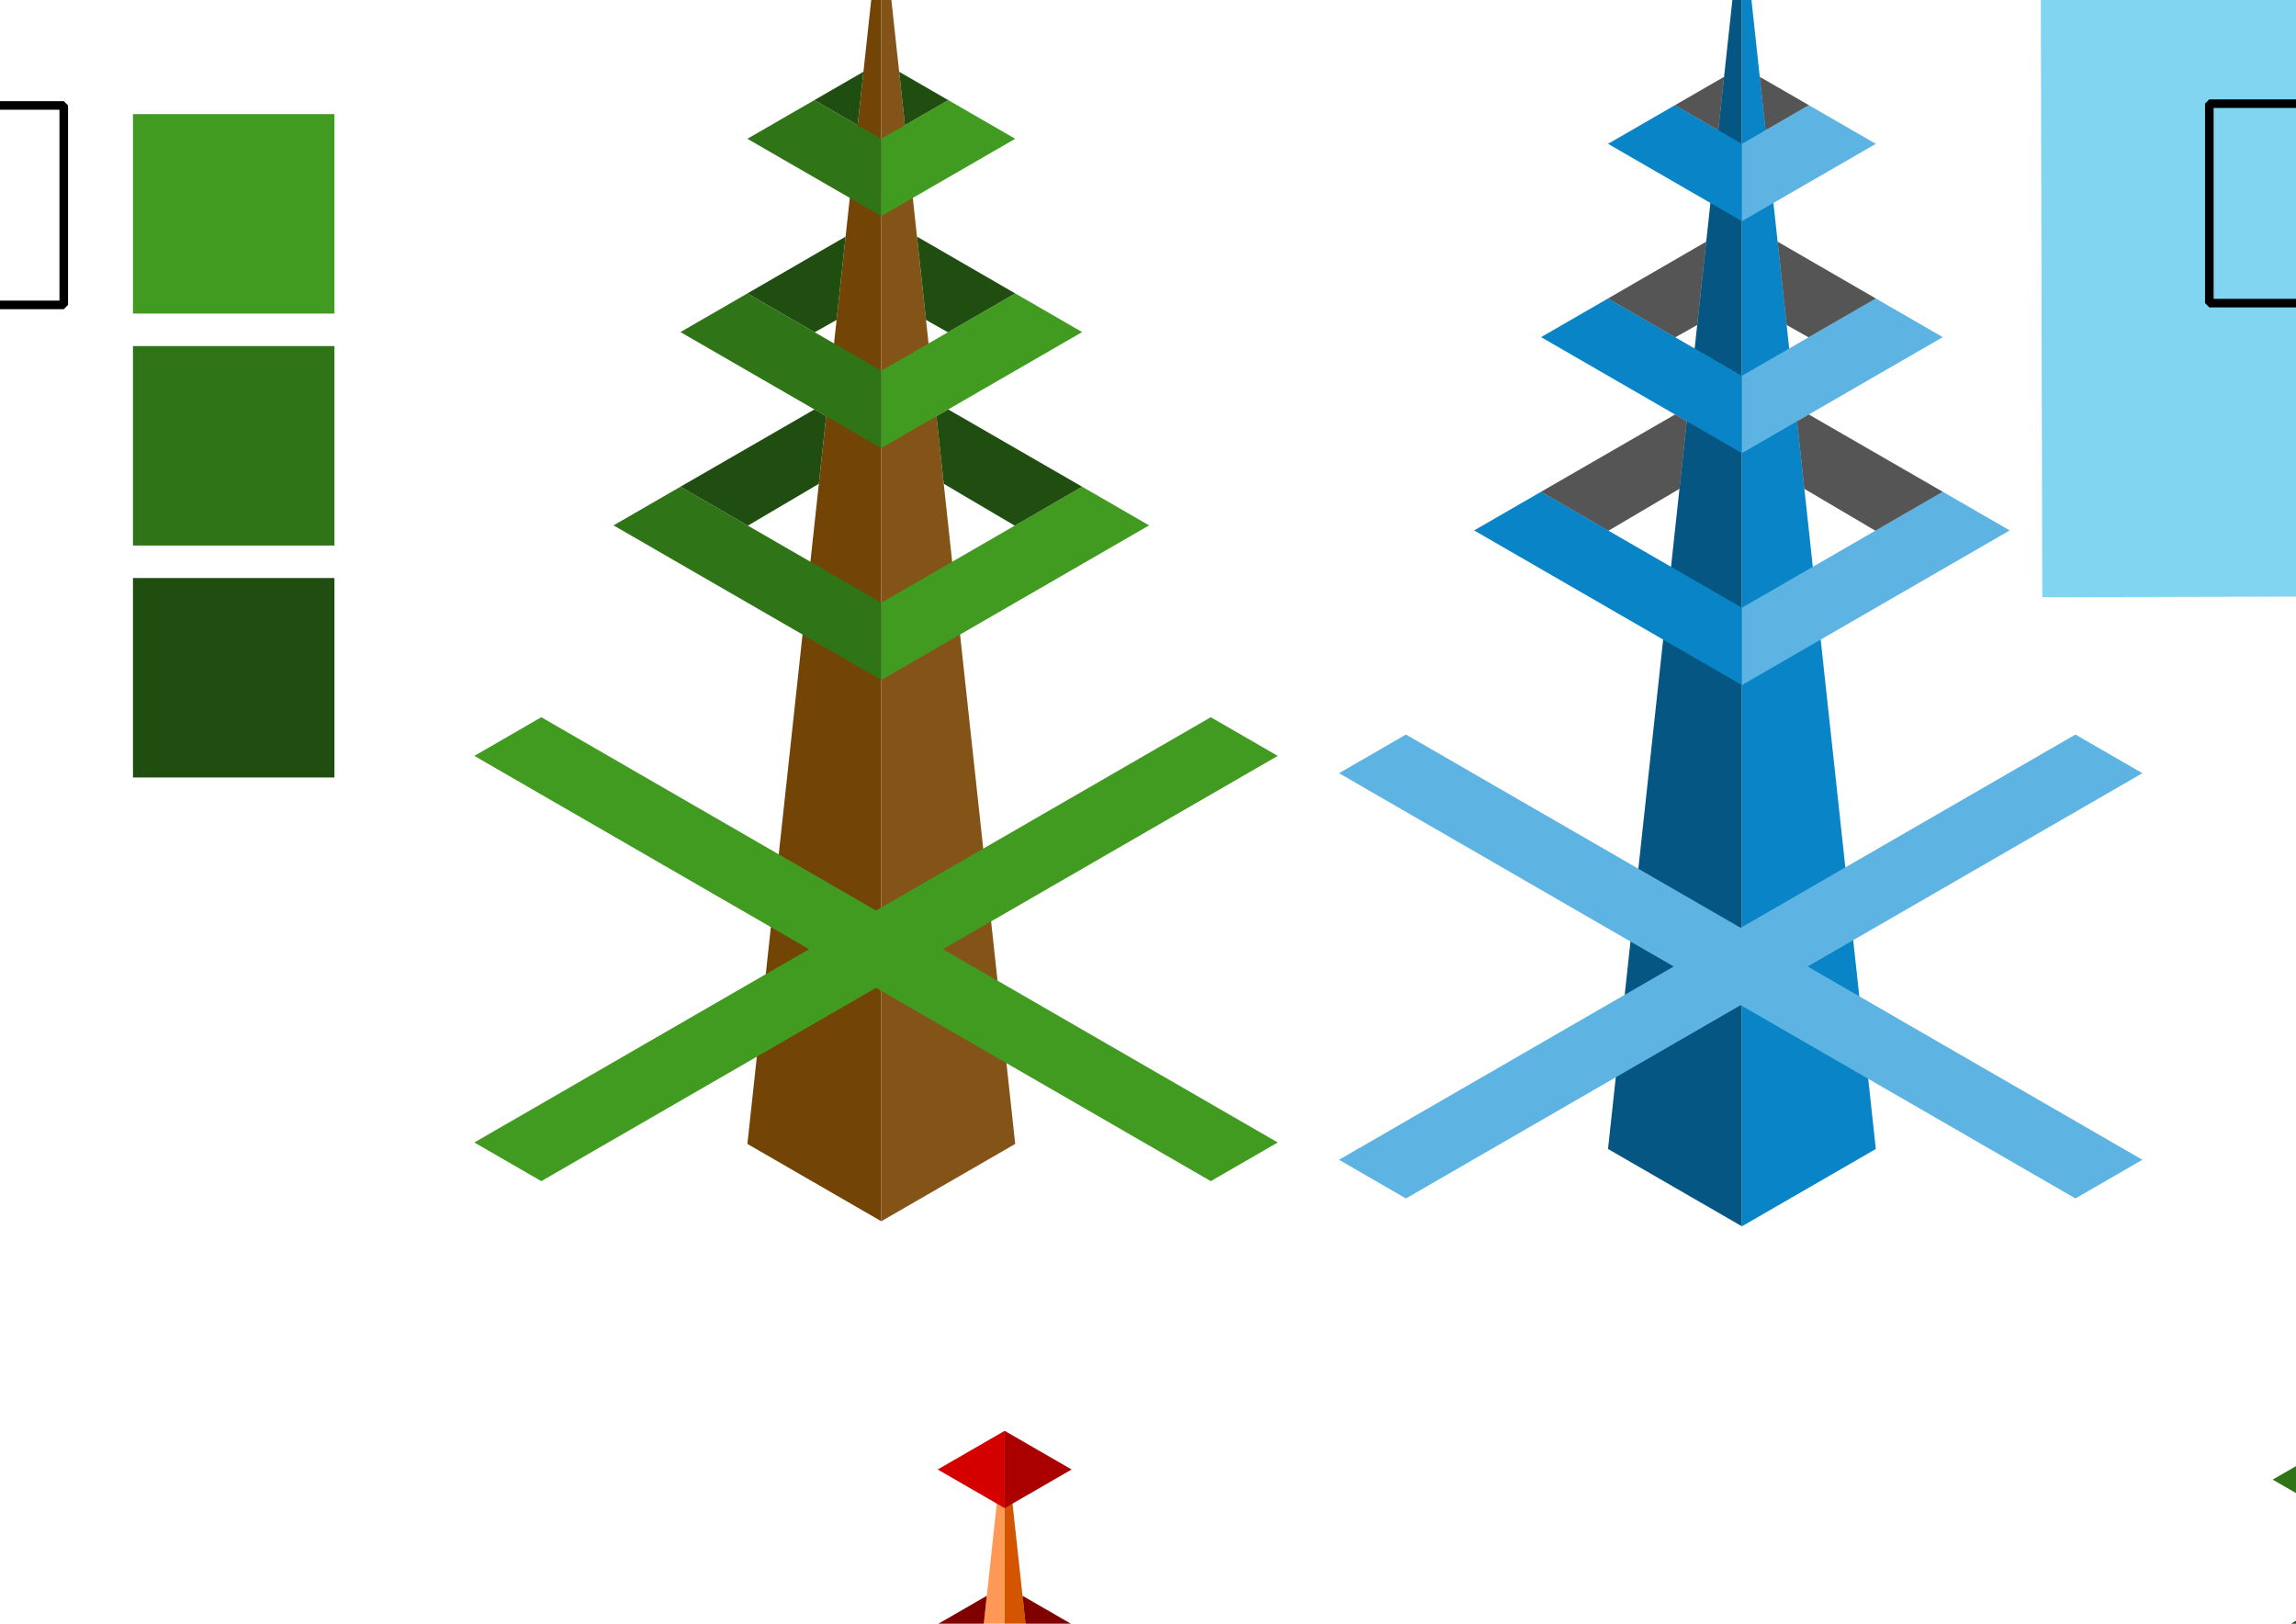 <?xml version="1.0" encoding="UTF-8" standalone="no"?>
<!-- Created with Inkscape (http://www.inkscape.org/) -->

<svg
   xmlns:osb="http://www.openswatchbook.org/uri/2009/osb"
   xmlns:dc="http://purl.org/dc/elements/1.1/"
   xmlns:cc="http://creativecommons.org/ns#"
   xmlns:rdf="http://www.w3.org/1999/02/22-rdf-syntax-ns#"
   xmlns:svg="http://www.w3.org/2000/svg"
   xmlns="http://www.w3.org/2000/svg"
   xmlns:xlink="http://www.w3.org/1999/xlink"
   xmlns:sodipodi="http://sodipodi.sourceforge.net/DTD/sodipodi-0.dtd"
   xmlns:inkscape="http://www.inkscape.org/namespaces/inkscape"
   sodipodi:docname="logo.svg"
   inkscape:version="0.92.3 (2405546, 2018-03-11)"
   id="SVGRoot"
   version="1.1"
   viewBox="0 0 297 210"
   height="210mm"
   width="297mm">
  <sodipodi:namedview
     inkscape:snap-to-guides="true"
     inkscape:snap-grids="false"
     inkscape:snap-nodes="true"
     inkscape:object-paths="true"
     inkscape:snap-intersection-paths="true"
     inkscape:snap-global="true"
     showborder="false"
     inkscape:window-maximized="1"
     inkscape:window-y="-11"
     inkscape:window-x="2389"
     inkscape:window-height="1346"
     inkscape:window-width="2560"
     showgrid="false"
     inkscape:current-layer="layer8"
     inkscape:document-units="mm"
     inkscape:cy="-17.0198"
     inkscape:cx="1000.3429"
     inkscape:zoom="0.5"
     inkscape:pageshadow="2"
     inkscape:pageopacity="0.0"
     borderopacity="1.0"
     bordercolor="#666666"
     pagecolor="#ffffff"
     id="base">
    <inkscape:grid
       spacingy="10"
       empspacing="5"
       units="mm"
       id="grid5034"
       type="axonomgrid" />
  </sodipodi:namedview>
  <defs
     id="defs5018">
    <linearGradient
       osb:paint="solid"
       id="linearGradient6328">
      <stop
         id="stop6326"
         offset="0"
         style="stop-color:#000000;stop-opacity:1;" />
    </linearGradient>
    <linearGradient
       osb:paint="solid"
       id="linearGradient6307">
      <stop
         id="stop6305"
         offset="0"
         style="stop-color:#5db4e2;stop-opacity:1;" />
    </linearGradient>
    <linearGradient
       osb:paint="solid"
       id="linearGradient6301">
      <stop
         id="stop6299"
         offset="0"
         style="stop-color:#000000;stop-opacity:1;" />
    </linearGradient>
    <linearGradient
       osb:paint="solid"
       id="linearGradient6280">
      <stop
         id="stop6278"
         offset="0"
         style="stop-color:#055682;stop-opacity:1;" />
    </linearGradient>
    <linearGradient
       osb:paint="solid"
       id="linearGradient6259">
      <stop
         id="stop6257"
         offset="0"
         style="stop-color:#0985c7;stop-opacity:1;" />
    </linearGradient>
    <linearGradient
       osb:paint="solid"
       id="linearGradient6238">
      <stop
         id="stop6236"
         offset="0"
         style="stop-color:#2d9ad4;stop-opacity:1;" />
    </linearGradient>
    <linearGradient
       osb:paint="solid"
       id="linearGradient5951">
      <stop
         id="stop5949"
         offset="0"
         style="stop-color:#409b20;stop-opacity:1;" />
    </linearGradient>
    <linearGradient
       id="409B20-2-5-3">
      <stop
         style="stop-color:#409b20;stop-opacity:1;"
         offset="0"
         id="stop5857" />
    </linearGradient>
    <linearGradient
       id="409B20-2-5">
      <stop
         style="stop-color:#409b20;stop-opacity:1;"
         offset="0"
         id="stop5854" />
    </linearGradient>
    <linearGradient
       id="409B20-2">
      <stop
         style="stop-color:#409b20;stop-opacity:1;"
         offset="0"
         id="stop5851" />
    </linearGradient>
    <linearGradient
       osb:paint="solid"
       id="409B20">
      <stop
         style="stop-color:#204d10;stop-opacity:1;"
         offset="0"
         id="stop5848" />
    </linearGradient>
    <linearGradient
       gradientTransform="translate(0,4.203)"
       osb:paint="solid"
       id="307418">
      <stop
         id="stop5776"
         offset="0"
         style="stop-color:#307418;stop-opacity:1;" />
    </linearGradient>
    <linearGradient
       y2="22.741"
       x2="112.713"
       y1="22.741"
       x1="86.651"
       gradientTransform="translate(-69.45,64.917)"
       gradientUnits="userSpaceOnUse"
       id="linearGradient5866-8"
       xlink:href="#409B20"
       inkscape:collect="always" />
    <linearGradient
       gradientTransform="translate(-69.45,34.917)"
       gradientUnits="userSpaceOnUse"
       y2="22.741"
       x2="112.713"
       y1="22.741"
       x1="86.651"
       id="linearGradient5780-9"
       xlink:href="#307418"
       inkscape:collect="always" />
    <linearGradient
       gradientTransform="translate(-17.321,34.203)"
       gradientUnits="userSpaceOnUse"
       y2="22.102"
       x2="372.391"
       y1="22.102"
       x1="346.329"
       id="linearGradient6240"
       xlink:href="#linearGradient6238"
       inkscape:collect="always" />
    <linearGradient
       gradientTransform="translate(-17.401,29.203)"
       gradientUnits="userSpaceOnUse"
       y2="57.102"
       x2="372.472"
       y1="57.102"
       x1="346.41"
       id="linearGradient6261"
       xlink:href="#linearGradient6259"
       inkscape:collect="always" />
    <linearGradient
       gradientTransform="translate(-17.24,25)"
       gradientUnits="userSpaceOnUse"
       y2="92.102"
       x2="372.947"
       y1="92.102"
       x1="345.774"
       id="linearGradient6282"
       xlink:href="#linearGradient6280"
       inkscape:collect="always" />
    <linearGradient
       gradientTransform="translate(-17.321,34.203)"
       gradientUnits="userSpaceOnUse"
       y2="-7.898"
       x2="372.391"
       y1="-7.898"
       x1="346.329"
       id="linearGradient6309"
       xlink:href="#linearGradient6307"
       inkscape:collect="always" />
    <meshgradient
       inkscape:collect="always"
       id="meshgradient1397"
       gradientUnits="userSpaceOnUse"
       x="832.236"
       y="357.268">
      <meshrow
         id="meshrow1399">
        <meshpatch
           id="meshpatch1401">
          <stop
             path="c 109.375,0  218.75,0  328.125,0"
             style="stop-color:#ffffff;stop-opacity:1"
             id="stop1403" />
          <stop
             path="c 0,44.781  0,89.562  0,134.344"
             style="stop-color:#aa0000;stop-opacity:1"
             id="stop1405" />
          <stop
             path="c -109.375,0  -218.75,0  -328.125,0"
             style="stop-color:#ffffff;stop-opacity:1"
             id="stop1407" />
          <stop
             path="c 0,-44.781  0,-89.562  0,-134.344"
             style="stop-color:#aa0000;stop-opacity:1"
             id="stop1409" />
        </meshpatch>
      </meshrow>
    </meshgradient>
  </defs>
  <g
     inkscape:label="tree 1"
     id="layer5"
     inkscape:groupmode="layer" />
  <g
     inkscape:label="leaves"
     id="layer6"
     inkscape:groupmode="layer">
    <rect
       y="74.759"
       x="17.201"
       height="25.797"
       width="26.061"
       id="rect5774-0-8-8"
       style="fill:url(#linearGradient5866-8);fill-opacity:1;stroke:none;stroke-width:1.111;stroke-linecap:round;stroke-linejoin:bevel;stroke-miterlimit:4;stroke-dasharray:none;stroke-opacity:1;paint-order:normal" />
    <rect
       y="44.759"
       x="17.201"
       height="25.797"
       width="26.061"
       id="rect5774-7"
       style="fill:url(#linearGradient5780-9);fill-opacity:1;stroke:none;stroke-width:1.111;stroke-linecap:round;stroke-linejoin:bevel;stroke-miterlimit:4;stroke-dasharray:none;stroke-opacity:1;paint-order:normal" />
    <rect
       y="13.637"
       x="-17.814"
       height="25.797"
       width="26.061"
       id="rect5774-1"
       style="fill:none;fill-opacity:1;stroke:#000000;stroke-width:1.111;stroke-linecap:round;stroke-linejoin:bevel;stroke-miterlimit:4;stroke-dasharray:none;stroke-opacity:1;paint-order:normal" />
    <rect
       y="14.759"
       x="17.201"
       height="25.797"
       width="26.061"
       id="rect5774-1-2"
       style="fill:#409b20;fill-opacity:1;stroke:none;stroke-width:1.111;stroke-linecap:round;stroke-linejoin:bevel;stroke-miterlimit:4;stroke-dasharray:none;stroke-opacity:1;paint-order:normal" />
    <path
       inkscape:connector-curvature="0"
       id="path5963"
       d="m 139.244,160.187 17.32,10 17.321,-10 -17.321,-170 z"
       style="fill:none;stroke:#000000;stroke-width:0;stroke-linecap:butt;stroke-linejoin:miter;stroke-miterlimit:4;stroke-dasharray:none;stroke-opacity:1" />
    <path
       inkscape:connector-curvature="0"
       id="path5971"
       d="m 96.68,147.949 17.32,-160 v 170 z"
       style="fill:#724406;fill-opacity:1;stroke:#000000;stroke-width:0;stroke-linecap:butt;stroke-linejoin:miter;stroke-miterlimit:4;stroke-dasharray:none;stroke-opacity:1" />
    <path
       inkscape:connector-curvature="0"
       id="path5973"
       d="m 114,-12.051 17.321,160 -17.321,10 z"
       style="fill:#845318;fill-opacity:1;stroke:#000000;stroke-width:0;stroke-linecap:butt;stroke-linejoin:miter;stroke-miterlimit:4;stroke-dasharray:none;stroke-opacity:1" />
  </g>
  <g
     inkscape:label="leaves2"
     id="layer7"
     inkscape:groupmode="layer">
    <path
       inkscape:connector-curvature="0"
       id="path5976"
       d="m 114,-2.051 -8.66,-5 8.66,-5 z"
       style="fill:#307418;fill-opacity:1;stroke:#000000;stroke-width:0;stroke-linecap:butt;stroke-linejoin:miter;stroke-miterlimit:4;stroke-dasharray:none;stroke-opacity:1" />
    <path
       inkscape:connector-curvature="0"
       id="path5978"
       d="m 114,-12.051 8.66,5 -8.66,5 z"
       style="fill:#409b20;fill-opacity:1;stroke:#000000;stroke-width:0;stroke-linecap:butt;stroke-linejoin:miter;stroke-miterlimit:4;stroke-dasharray:none;stroke-opacity:1" />
    <path
       inkscape:connector-curvature="0"
       id="path5980"
       d="m 105.34,12.949 -8.66,5 17.32,10 v -10 z"
       style="fill:#307418;fill-opacity:1;stroke:#000000;stroke-width:0;stroke-linecap:butt;stroke-linejoin:miter;stroke-miterlimit:4;stroke-dasharray:none;stroke-dashoffset:0;stroke-opacity:1" />
    <path
       inkscape:connector-curvature="0"
       id="path5982"
       d="m 114,27.949 17.321,-10 -8.66,-5 -8.66,5 z"
       style="fill:#409b20;fill-opacity:1;stroke:#000000;stroke-width:0;stroke-linecap:butt;stroke-linejoin:miter;stroke-miterlimit:4;stroke-dasharray:none;stroke-dashoffset:0;stroke-opacity:1" />
    <path
       inkscape:connector-curvature="0"
       id="path5984"
       d="m 105.34,12.949 6.351,-3.667 -0.747,6.903 z"
       style="fill:#204d10;fill-opacity:1;stroke:#000000;stroke-width:0;stroke-linecap:butt;stroke-linejoin:miter;stroke-miterlimit:4;stroke-dasharray:none;stroke-dashoffset:0;stroke-opacity:1" />
    <path
       inkscape:connector-curvature="0"
       id="path5984-7"
       d="m 122.661,12.949 -6.351,-3.667 0.747,6.903 z"
       style="fill:#204d10;fill-opacity:1;stroke:#000000;stroke-width:0;stroke-linecap:butt;stroke-linejoin:miter;stroke-miterlimit:4;stroke-dasharray:none;stroke-dashoffset:0;stroke-opacity:1" />
    <path
       inkscape:connector-curvature="0"
       id="path6001"
       d="m 96.68,37.949 -8.66,5 25.981,15 V 47.949 L 96.68,37.949 114,47.949"
       style="fill:#307418;fill-opacity:1;stroke:#000000;stroke-width:0;stroke-linecap:butt;stroke-linejoin:miter;stroke-miterlimit:4;stroke-dasharray:none;stroke-dashoffset:0;stroke-opacity:1" />
    <path
       inkscape:connector-curvature="0"
       id="path6003"
       d="m 114,47.949 17.321,-10 8.66,5 -25.981,15 z"
       style="fill:#409b20;fill-opacity:1;stroke:#000000;stroke-width:0;stroke-linecap:butt;stroke-linejoin:miter;stroke-miterlimit:4;stroke-dasharray:none;stroke-dashoffset:0;stroke-opacity:1" />
    <path
       inkscape:connector-curvature="0"
       id="path6007"
       d="m 96.68,37.949 12.703,-7.348 -1.167,10.777 -2.832,1.596 z"
       style="fill:#204d10;fill-opacity:1;stroke:#000000;stroke-width:0;stroke-linecap:butt;stroke-linejoin:miter;stroke-miterlimit:4;stroke-dasharray:none;stroke-dashoffset:0;stroke-opacity:1" />
    <path
       inkscape:connector-curvature="0"
       id="path6007-9"
       d="m 131.321,37.949 -12.703,-7.348 1.167,10.777 2.832,1.596 z"
       style="fill:#204d10;fill-opacity:1;stroke:#000000;stroke-width:0;stroke-linecap:butt;stroke-linejoin:miter;stroke-miterlimit:4;stroke-dasharray:none;stroke-dashoffset:0;stroke-opacity:1" />
    <path
       inkscape:connector-curvature="0"
       id="path6024"
       d="m 88.02,62.949 -8.66,5 34.641,20 V 77.949 L 88.02,62.949"
       style="fill:#307418;fill-opacity:1;stroke:#000000;stroke-width:0;stroke-linecap:butt;stroke-linejoin:miter;stroke-miterlimit:4;stroke-dasharray:none;stroke-dashoffset:0;stroke-opacity:1" />
    <path
       inkscape:connector-curvature="0"
       id="path6026"
       d="M 114,87.949 148.642,67.949 139.981,62.949 114,77.949 v 10"
       style="fill:#409b20;fill-opacity:1;stroke:#000000;stroke-width:0;stroke-linecap:butt;stroke-linejoin:miter;stroke-miterlimit:4;stroke-dasharray:none;stroke-dashoffset:0;stroke-opacity:1" />
    <path
       inkscape:connector-curvature="0"
       id="path6028"
       d="m 88.02,62.949 17.328,-9.996 1.521,0.878 -0.946,8.739 -9.183,5.414 z"
       style="fill:#204d10;fill-opacity:1;stroke:#000000;stroke-width:0;stroke-linecap:butt;stroke-linejoin:miter;stroke-miterlimit:4;stroke-dasharray:none;stroke-dashoffset:0;stroke-opacity:1" />
    <path
       inkscape:connector-curvature="0"
       id="path6028-4-2"
       d="m 139.981,62.949 -17.328,-9.996 -1.521,0.878 0.946,8.739 9.183,5.414 z"
       style="fill:#204d10;fill-opacity:1;stroke:#000000;stroke-width:0;stroke-linecap:butt;stroke-linejoin:miter;stroke-miterlimit:4;stroke-dasharray:none;stroke-dashoffset:0;stroke-opacity:1" />
    <path
       inkscape:connector-curvature="0"
       id="path6105"
       d="m 70.019,92.762 43.301,25 43.301,-25 8.66,5 -43.301,25 43.301,25 -8.66,5 -8.66,-5 -34.641,-20 -43.301,25 -8.66,-5 43.301,-25 -43.301,-25 z"
       style="fill:#409b20;fill-opacity:1;stroke:none;stroke-width:0.265px;stroke-linecap:butt;stroke-linejoin:miter;stroke-opacity:1" />
    <path
       inkscape:connector-curvature="0"
       id="path6107"
       d="m 113.321,127.762 v -10"
       style="fill:#008000;stroke:#000000;stroke-width:0;stroke-linecap:butt;stroke-linejoin:miter;stroke-miterlimit:4;stroke-dasharray:none;stroke-dashoffset:0;stroke-opacity:1" />
    <path
       inkscape:connector-curvature="0"
       id="path5971-3"
       d="M 285.32,346.365 302.641,186.365 V 356.365 Z"
       style="fill:#724406;fill-opacity:1;stroke:#000000;stroke-width:0;stroke-linecap:butt;stroke-linejoin:miter;stroke-miterlimit:4;stroke-dasharray:none;stroke-opacity:1" />
    <path
       inkscape:connector-curvature="0"
       id="path5973-22"
       d="m 302.641,186.365 17.321,160 -17.321,10 z"
       style="fill:#845318;fill-opacity:1;stroke:#000000;stroke-width:0;stroke-linecap:butt;stroke-linejoin:miter;stroke-miterlimit:4;stroke-dasharray:none;stroke-opacity:1" />
    <path
       inkscape:connector-curvature="0"
       id="path5976-2"
       d="m 302.641,196.365 -8.66,-5 8.66,-5 z"
       style="fill:#307418;fill-opacity:1;stroke:#000000;stroke-width:0;stroke-linecap:butt;stroke-linejoin:miter;stroke-miterlimit:4;stroke-dasharray:none;stroke-opacity:1" />
    <path
       inkscape:connector-curvature="0"
       id="path5978-3"
       d="m 302.641,186.365 8.66,5 -8.66,5 z"
       style="fill:#409b20;fill-opacity:1;stroke:#000000;stroke-width:0;stroke-linecap:butt;stroke-linejoin:miter;stroke-miterlimit:4;stroke-dasharray:none;stroke-opacity:1" />
    <path
       inkscape:connector-curvature="0"
       id="path5980-3"
       d="m 293.981,211.365 -8.66,5 17.32,10 v -10 z"
       style="fill:#307418;fill-opacity:1;stroke:#000000;stroke-width:0;stroke-linecap:butt;stroke-linejoin:miter;stroke-miterlimit:4;stroke-dasharray:none;stroke-dashoffset:0;stroke-opacity:1" />
    <path
       inkscape:connector-curvature="0"
       id="path5982-9"
       d="m 302.641,226.365 17.321,-10 -8.66,-5 -8.66,5 z"
       style="fill:#409b20;fill-opacity:1;stroke:#000000;stroke-width:0;stroke-linecap:butt;stroke-linejoin:miter;stroke-miterlimit:4;stroke-dasharray:none;stroke-dashoffset:0;stroke-opacity:1" />
    <path
       inkscape:connector-curvature="0"
       id="path5984-1"
       d="m 293.981,211.365 6.351,-3.667 -0.747,6.903 z"
       style="fill:#204d10;fill-opacity:1;stroke:#000000;stroke-width:0;stroke-linecap:butt;stroke-linejoin:miter;stroke-miterlimit:4;stroke-dasharray:none;stroke-dashoffset:0;stroke-opacity:1" />
    <path
       inkscape:connector-curvature="0"
       id="path5984-7-9"
       d="m 311.301,211.365 -6.351,-3.667 0.747,6.903 z"
       style="fill:#204d10;fill-opacity:1;stroke:#000000;stroke-width:0;stroke-linecap:butt;stroke-linejoin:miter;stroke-miterlimit:4;stroke-dasharray:none;stroke-dashoffset:0;stroke-opacity:1" />
    <path
       inkscape:connector-curvature="0"
       id="path6001-5"
       d="m 285.32,236.365 -8.66,5 25.981,15 v -10 l -17.32,-10 17.32,10"
       style="fill:#307418;fill-opacity:1;stroke:#000000;stroke-width:0;stroke-linecap:butt;stroke-linejoin:miter;stroke-miterlimit:4;stroke-dasharray:none;stroke-dashoffset:0;stroke-opacity:1" />
    <path
       inkscape:connector-curvature="0"
       id="path6003-5"
       d="m 302.641,246.365 17.321,-10 8.66,5 -25.981,15 z"
       style="fill:#409b20;fill-opacity:1;stroke:#000000;stroke-width:0;stroke-linecap:butt;stroke-linejoin:miter;stroke-miterlimit:4;stroke-dasharray:none;stroke-dashoffset:0;stroke-opacity:1" />
    <path
       inkscape:connector-curvature="0"
       id="path6007-06"
       d="m 285.32,236.365 12.703,-7.348 -1.167,10.777 -2.832,1.596 z"
       style="fill:#204d10;fill-opacity:1;stroke:#000000;stroke-width:0;stroke-linecap:butt;stroke-linejoin:miter;stroke-miterlimit:4;stroke-dasharray:none;stroke-dashoffset:0;stroke-opacity:1" />
    <path
       inkscape:connector-curvature="0"
       id="path6007-9-6"
       d="m 319.961,236.365 -12.703,-7.348 1.167,10.777 2.832,1.596 z"
       style="fill:#204d10;fill-opacity:1;stroke:#000000;stroke-width:0;stroke-linecap:butt;stroke-linejoin:miter;stroke-miterlimit:4;stroke-dasharray:none;stroke-dashoffset:0;stroke-opacity:1" />
    <path
       inkscape:connector-curvature="0"
       id="path6024-3"
       d="m 276.66,261.365 -8.66,5 34.641,20 v -10 l -25.981,-15"
       style="fill:#307418;fill-opacity:1;stroke:#000000;stroke-width:0;stroke-linecap:butt;stroke-linejoin:miter;stroke-miterlimit:4;stroke-dasharray:none;stroke-dashoffset:0;stroke-opacity:1" />
    <path
       inkscape:connector-curvature="0"
       id="path6026-40"
       d="m 302.641,286.365 34.641,-20 -8.66,-5 -25.981,15 v 10"
       style="fill:#409b20;fill-opacity:1;stroke:#000000;stroke-width:0;stroke-linecap:butt;stroke-linejoin:miter;stroke-miterlimit:4;stroke-dasharray:none;stroke-dashoffset:0;stroke-opacity:1" />
    <path
       inkscape:connector-curvature="0"
       id="path6028-6"
       d="m 276.66,261.365 17.328,-9.996 1.521,0.878 -0.946,8.739 -9.183,5.414 z"
       style="fill:#204d10;fill-opacity:1;stroke:#000000;stroke-width:0;stroke-linecap:butt;stroke-linejoin:miter;stroke-miterlimit:4;stroke-dasharray:none;stroke-dashoffset:0;stroke-opacity:1" />
    <path
       inkscape:connector-curvature="0"
       id="path6028-4-2-3"
       d="m 328.622,261.365 -17.328,-9.996 -1.521,0.878 0.946,8.739 9.183,5.414 z"
       style="fill:#204d10;fill-opacity:1;stroke:#000000;stroke-width:0;stroke-linecap:butt;stroke-linejoin:miter;stroke-miterlimit:4;stroke-dasharray:none;stroke-dashoffset:0;stroke-opacity:1" />
    <path
       inkscape:connector-curvature="0"
       id="path6107-7"
       d="m 301.961,326.178 v -10"
       style="fill:#008000;stroke:#000000;stroke-width:0;stroke-linecap:butt;stroke-linejoin:miter;stroke-miterlimit:4;stroke-dasharray:none;stroke-dashoffset:0;stroke-opacity:1" />
  </g>
  <g
     inkscape:label="3rd"
     id="layer9"
     inkscape:groupmode="layer">
    <path
       d="m 79.897,-434.715 a 12.99,2.5 0 0 1 -0.007,0.08"
       sodipodi:open="true"
       sodipodi:end="0.031791347"
       sodipodi:start="0"
       sodipodi:ry="2.5"
       sodipodi:rx="12.990381"
       sodipodi:cy="-434.71518"
       sodipodi:cx="66.906677"
       sodipodi:type="arc"
       id="path6347"
       style="fill:#000000;fill-opacity:0.667;stroke:none;stroke-width:0;stroke-linecap:round;stroke-linejoin:bevel;stroke-miterlimit:4;stroke-dasharray:none;stroke-dashoffset:0;stroke-opacity:1;paint-order:normal"
       transform="rotate(84.674)" />
    <g
       id="g1485"
       style="fill:#0985c7;fill-opacity:1;stroke:#000000;stroke-width:0;stroke-miterlimit:4;stroke-dasharray:none;stroke-opacity:0.6"
       transform="rotate(84.674,489.85,65.567)">
      <path
         id="path1465"
         d="m 433.063,-10 14.801,160.012 -4.364,3.576 -10.453,-163.553 0.015,-0.035"
         style="fill:#0985c7;fill-opacity:1;stroke-width:0;stroke-miterlimit:4;stroke-dasharray:none"
         inkscape:connector-curvature="0" />
      <path
         id="path1467"
         d="m 433.048,-9.965 10.453,163.553 -10.534,1.481 0.046,-165.02 0.035,-0.015"
         style="fill:#0985c7;fill-opacity:1;stroke-width:0;stroke-miterlimit:4;stroke-dasharray:none"
         inkscape:connector-curvature="0" />
      <path
         id="path1469"
         d="m 433.013,-9.95 -0.046,165.02 -10.534,-1.481 10.546,-163.553 0.035,0.015"
         style="fill:#0985c7;fill-opacity:1;stroke-width:0;stroke-miterlimit:4;stroke-dasharray:none"
         inkscape:connector-curvature="0" />
      <path
         id="path1471"
         d="M 432.977,-9.965 422.432,153.588 l -4.364,-3.576 14.894,-160.012 0.015,0.035"
         style="fill:#0985c7;fill-opacity:1;stroke-width:0;stroke-miterlimit:4;stroke-dasharray:none"
         inkscape:connector-curvature="0" />
      <path
         id="path1473"
         d="m 432.963,-10 -14.894,160.012 4.364,-3.576 10.546,-156.471 -0.015,0.035"
         style="fill:#0985c7;fill-opacity:1;stroke-width:0;stroke-miterlimit:4;stroke-dasharray:none"
         inkscape:connector-curvature="0" />
      <path
         id="path1475"
         d="M 432.977,-10.035 422.432,146.435 l 10.534,-1.481 0.046,-155.004 -0.035,0.015"
         style="fill:#0985c7;fill-opacity:1;stroke-width:0;stroke-miterlimit:4;stroke-dasharray:none"
         inkscape:connector-curvature="0" />
      <path
         id="path1477"
         d="m 433.013,-10.05 -0.046,155.004 10.534,1.481 -10.453,-156.471 -0.035,-0.015"
         style="fill:#0985c7;fill-opacity:1;stroke-width:0;stroke-miterlimit:4;stroke-dasharray:none"
         inkscape:connector-curvature="0" />
      <path
         id="path1479"
         d="m 433.048,-10.035 10.453,156.471 4.364,3.576 -14.801,-160.012 -0.015,-0.035"
         style="fill:#0985c7;fill-opacity:1;stroke-width:0;stroke-miterlimit:4;stroke-dasharray:none"
         inkscape:connector-curvature="0" />
      <path
         id="path1481"
         d="M 433.063,-10 447.864,150.012 v 0 L 433.063,-10 v 0"
         style="fill:#0985c7;fill-opacity:1;stroke-width:0;stroke-miterlimit:4;stroke-dasharray:none"
         inkscape:connector-curvature="0" />
      <path
         id="path1483"
         d="M 433.063,-10 447.864,150.012 v 0 L 433.063,-10 v 0"
         style="fill:#0985c7;fill-opacity:1;stroke-width:0;stroke-miterlimit:4;stroke-dasharray:none"
         inkscape:connector-curvature="0" />
    </g>
    <path
       id="path102"
       d="m 401.872,31.601 a 14.898,5.058 84.674 0 1 -6.419,-14.364 14.898,5.058 84.674 0 1 3.653,-15.303 14.898,5.058 84.674 0 1 6.419,14.364 14.898,5.058 84.674 0 1 -3.653,15.303 z"
       style="fill:#0985c7;fill-opacity:1;stroke-width:0.247"
       inkscape:connector-curvature="0" />
    <path
       id="path1154"
       d="m 559.819,2.011 a 0.05,0.05 0 0 1 -0.054,-0.045 0.05,0.05 0 0 1 0.045,-0.054 0.05,0.05 0 0 1 0.054,0.045 0.05,0.05 0 0 1 -0.045,0.054 z"
       style="fill:#000000;stroke:none;stroke-width:0.4;stroke-miterlimit:4;stroke-dasharray:none"
       inkscape:connector-curvature="0" />
    <path
       id="path1177"
       d="m 433.063,-60 a 0.05,0.05 0 0 1 -0.05,0.05 0.05,0.05 0 0 1 -0.05,-0.05 0.05,0.05 0 0 1 0.05,-0.05 0.05,0.05 0 0 1 0.05,0.05 z"
       style="fill:#000000;stroke:none" />
  </g>
  <g
     inkscape:label="text"
     id="layer8"
     inkscape:groupmode="layer">
    <flowRoot
       transform="matrix(0.265,-6.4099578e-4,6.4099578e-4,0.265,46.661,-139.207)"
       style="font-style:normal;font-weight:normal;font-size:40px;line-height:1.25;font-family:sans-serif;letter-spacing:0px;word-spacing:0px;fill:#81d5f0;fill-opacity:1;stroke:none"
       id="flowRoot6061"
       xml:space="preserve"><flowRegion
         style="fill:#81d5f0;fill-opacity:1"
         id="flowRegion6063"><rect
           style="fill:#81d5f0;fill-opacity:1"
           y="322.061"
           x="818.83"
           height="496.708"
           width="930.401"
           id="rect6065" /></flowRegion><flowPara
         style="font-style:normal;font-variant:normal;font-weight:normal;font-stretch:normal;font-size:192px;font-family:'Gill Sans MT';-inkscape-font-specification:'Gill Sans MT';fill:#80abef;fill-opacity:1"
         id="flowPara6067">XPLO</flowPara></flowRoot>    <path
       inkscape:connector-curvature="0"
       id="path5971-4"
       d="m 208.006,148.603 17.32,-160 v 170 z"
       style="fill:#055682;fill-opacity:1;stroke:#000000;stroke-width:0;stroke-linecap:butt;stroke-linejoin:miter;stroke-miterlimit:4;stroke-dasharray:none;stroke-opacity:1" />
    <path
       inkscape:connector-curvature="0"
       id="path5973-5"
       d="m 225.327,-11.397 17.321,160 -17.321,10 z"
       style="fill:#0985c7;fill-opacity:1;stroke:#000000;stroke-width:0;stroke-linecap:butt;stroke-linejoin:miter;stroke-miterlimit:4;stroke-dasharray:none;stroke-opacity:1" />
    <path
       inkscape:connector-curvature="0"
       id="path5976-0"
       d="m 225.327,-1.397 -8.66,-5 8.66,-5 z"
       style="fill:#0985c7;fill-opacity:1;stroke:#000000;stroke-width:0;stroke-linecap:butt;stroke-linejoin:miter;stroke-miterlimit:4;stroke-dasharray:none;stroke-opacity:1" />
    <path
       inkscape:connector-curvature="0"
       id="path5978-1"
       d="m 225.327,-11.397 8.66,5 -8.66,5 z"
       style="fill:#5db4e2;fill-opacity:1;stroke:#000000;stroke-width:0;stroke-linecap:butt;stroke-linejoin:miter;stroke-miterlimit:4;stroke-dasharray:none;stroke-opacity:1" />
    <path
       inkscape:connector-curvature="0"
       id="path5980-2"
       d="m 216.667,13.603 -8.66,5 17.32,10 v -10 z"
       style="fill:#0985c7;fill-opacity:1;stroke:#000000;stroke-width:0;stroke-linecap:butt;stroke-linejoin:miter;stroke-miterlimit:4;stroke-dasharray:none;stroke-dashoffset:0;stroke-opacity:1" />
    <path
       inkscape:connector-curvature="0"
       id="path5982-4"
       d="m 225.327,28.603 17.321,-10 -8.66,-5 -8.66,5 z"
       style="fill:#5db4e2;fill-opacity:1;stroke:#000000;stroke-width:0;stroke-linecap:butt;stroke-linejoin:miter;stroke-miterlimit:4;stroke-dasharray:none;stroke-dashoffset:0;stroke-opacity:1" />
    <path
       inkscape:connector-curvature="0"
       id="path5984-0"
       d="m 216.667,13.603 6.351,-3.667 -0.747,6.903 z"
       style="fill:#000000;fill-opacity:0.667;stroke:#000000;stroke-width:0;stroke-linecap:butt;stroke-linejoin:miter;stroke-miterlimit:4;stroke-dasharray:none;stroke-dashoffset:0;stroke-opacity:1" />
    <path
       inkscape:connector-curvature="0"
       id="path5984-7-1"
       d="m 233.987,13.603 -6.351,-3.667 0.747,6.903 z"
       style="fill:#000000;fill-opacity:0.667;stroke:#000000;stroke-width:0;stroke-linecap:butt;stroke-linejoin:miter;stroke-miterlimit:4;stroke-dasharray:none;stroke-dashoffset:0;stroke-opacity:1" />
    <path
       inkscape:connector-curvature="0"
       id="path6001-3"
       d="m 208.006,38.603 -8.66,5 25.981,15 V 48.603 l -17.32,-10 17.32,10"
       style="fill:#0985c7;fill-opacity:1;stroke:#000000;stroke-width:0;stroke-linecap:butt;stroke-linejoin:miter;stroke-miterlimit:4;stroke-dasharray:none;stroke-dashoffset:0;stroke-opacity:1" />
    <path
       inkscape:connector-curvature="0"
       id="path6003-8"
       d="m 225.327,48.603 17.321,-10 8.66,5 -25.981,15 z"
       style="fill:#5db4e2;fill-opacity:1;stroke:#000000;stroke-width:0;stroke-linecap:butt;stroke-linejoin:miter;stroke-miterlimit:4;stroke-dasharray:none;stroke-dashoffset:0;stroke-opacity:1" />
    <path
       inkscape:connector-curvature="0"
       id="path6007-6"
       d="m 208.006,38.603 12.703,-7.348 -1.167,10.777 -2.832,1.596 z"
       style="fill:#000000;fill-opacity:0.667;stroke:#000000;stroke-width:0;stroke-linecap:butt;stroke-linejoin:miter;stroke-miterlimit:4;stroke-dasharray:none;stroke-dashoffset:0;stroke-opacity:1" />
    <path
       inkscape:connector-curvature="0"
       id="path6007-9-7"
       d="m 242.647,38.603 -12.703,-7.348 1.167,10.777 2.832,1.596 z"
       style="fill:#000000;fill-opacity:0.667;stroke:#000000;stroke-width:0;stroke-linecap:butt;stroke-linejoin:miter;stroke-miterlimit:4;stroke-dasharray:none;stroke-dashoffset:0;stroke-opacity:1" />
    <path
       inkscape:connector-curvature="0"
       id="path6024-8"
       d="m 199.346,63.603 -8.66,5 34.641,20 v -10 L 199.346,63.603"
       style="fill:#0985c7;fill-opacity:1;stroke:#000000;stroke-width:0;stroke-linecap:butt;stroke-linejoin:miter;stroke-miterlimit:4;stroke-dasharray:none;stroke-dashoffset:0;stroke-opacity:1" />
    <path
       inkscape:connector-curvature="0"
       id="path6026-2"
       d="M 225.327,88.603 259.968,68.603 251.308,63.603 225.327,78.603 v 10"
       style="fill:#5db4e2;fill-opacity:1;stroke:#000000;stroke-width:0;stroke-linecap:butt;stroke-linejoin:miter;stroke-miterlimit:4;stroke-dasharray:none;stroke-dashoffset:0;stroke-opacity:1" />
    <path
       inkscape:connector-curvature="0"
       id="path6028-8"
       d="m 199.346,63.603 17.328,-9.996 1.521,0.878 -0.946,8.739 -9.183,5.414 z"
       style="fill:#000000;fill-opacity:0.667;stroke:#000000;stroke-width:0;stroke-linecap:butt;stroke-linejoin:miter;stroke-miterlimit:4;stroke-dasharray:none;stroke-dashoffset:0;stroke-opacity:1" />
    <path
       inkscape:connector-curvature="0"
       id="path6028-4-2-9"
       d="m 251.308,63.603 -17.328,-9.996 -1.521,0.878 0.946,8.739 9.183,5.414 z"
       style="fill:#000000;fill-opacity:0.667;stroke:#000000;stroke-width:0;stroke-linecap:butt;stroke-linejoin:miter;stroke-miterlimit:4;stroke-dasharray:none;stroke-dashoffset:0;stroke-opacity:1" />
    <path
       inkscape:connector-curvature="0"
       id="path6105-9"
       d="M 181.865,95 225.167,120 268.468,95 277.128,100 l -43.301,25 43.301,25 -8.66,5 -8.66,-5 -34.641,-20 -43.301,25 -8.66,-5 43.301,-25 -43.301,-25 z"
       style="fill:#5db4e2;fill-opacity:1;stroke:none;stroke-width:0.265px;stroke-linecap:butt;stroke-linejoin:miter;stroke-opacity:1" />
    <path
       inkscape:connector-curvature="0"
       id="path6107-3"
       d="m 224.647,128.416 v -10"
       style="fill:#008000;stroke:#000000;stroke-width:0;stroke-linecap:butt;stroke-linejoin:miter;stroke-miterlimit:4;stroke-dasharray:none;stroke-dashoffset:0;stroke-opacity:1" />
    <rect
       y="43.406"
       x="329.009"
       height="25.797"
       width="26.061"
       id="rect5774-1-0-3"
       style="fill:url(#linearGradient6240);fill-opacity:1;stroke:none;stroke-width:1.111;stroke-linecap:round;stroke-linejoin:bevel;stroke-miterlimit:4;stroke-dasharray:none;stroke-opacity:1;paint-order:normal" />
    <rect
       y="13.406"
       x="285.788"
       height="25.797"
       width="26.061"
       id="rect5774-1-0"
       style="fill:none;fill-opacity:1;stroke:#000000;stroke-width:1.111;stroke-linecap:round;stroke-linejoin:bevel;stroke-miterlimit:4;stroke-dasharray:none;stroke-opacity:1;paint-order:normal" />
    <rect
       y="73.406"
       x="329.009"
       height="25.797"
       width="26.061"
       id="rect5774-1-0-1"
       style="fill:url(#linearGradient6261);fill-opacity:1;stroke:none;stroke-width:1.111;stroke-linecap:round;stroke-linejoin:bevel;stroke-miterlimit:4;stroke-dasharray:none;stroke-opacity:1;paint-order:normal" />
    <rect
       y="104.203"
       x="329.09"
       height="25.797"
       width="26.061"
       id="rect5774-1-0-5"
       style="fill:url(#linearGradient6282);fill-opacity:1;stroke:none;stroke-width:1.111;stroke-linecap:round;stroke-linejoin:bevel;stroke-miterlimit:4;stroke-dasharray:none;stroke-opacity:1;paint-order:normal" />
    <rect
       y="13.406"
       x="329.009"
       height="25.797"
       width="26.061"
       id="rect5774-1-0-7"
       style="fill:url(#linearGradient6309);fill-opacity:1;stroke:none;stroke-width:1.111;stroke-linecap:round;stroke-linejoin:bevel;stroke-miterlimit:4;stroke-dasharray:none;stroke-opacity:1;paint-order:normal" />
    <rect
       y="133.406"
       x="329.009"
       height="25.797"
       width="26.061"
       id="rect5774-1-0-0"
       style="fill:#000000;fill-opacity:0.667;stroke:none;stroke-width:1.111;stroke-linecap:round;stroke-linejoin:bevel;stroke-miterlimit:4;stroke-dasharray:none;stroke-opacity:1;paint-order:normal" />
    <path
       inkscape:connector-curvature="0"
       id="path5976-0-3"
       d="m 543.65,-7.095 5.129,-8.584 4.87,8.734 z"
       style="fill:#0985c7;fill-opacity:1;stroke:#000000;stroke-width:0;stroke-linecap:butt;stroke-linejoin:miter;stroke-miterlimit:4;stroke-dasharray:none;stroke-opacity:1" />
    <path
       inkscape:connector-curvature="0"
       id="path5978-1-3"
       d="m 553.649,-6.945 -5.129,8.584 -4.87,-8.734 z"
       style="fill:#5db4e2;fill-opacity:1;stroke:#000000;stroke-width:0;stroke-linecap:butt;stroke-linejoin:miter;stroke-miterlimit:4;stroke-dasharray:none;stroke-opacity:1" />
    <path
       inkscape:connector-curvature="0"
       id="path5980-2-6"
       d="m 534.118,-4.342 -5.782,-8.159 -8.349,18.174 9.957,-0.928 z"
       style="fill:#0985c7;fill-opacity:1;stroke:#000000;stroke-width:0;stroke-linecap:butt;stroke-linejoin:miter;stroke-miterlimit:4;stroke-dasharray:none;stroke-dashoffset:0;stroke-opacity:1" />
    <path
       inkscape:connector-curvature="0"
       id="path5982-4-2"
       d="m 542.238,-22.329 -8.32,18.188 -5.796,-8.149 4.16,-9.094 z"
       style="fill:#5db4e2;fill-opacity:1;stroke:#000000;stroke-width:0;stroke-linecap:butt;stroke-linejoin:miter;stroke-miterlimit:4;stroke-dasharray:none;stroke-dashoffset:0;stroke-opacity:1"
       inkscape:transform-center-x="-0.18708855"
       inkscape:transform-center-y="-1.2160814" />
    <path
       inkscape:connector-curvature="0"
       id="path5984-0-5"
       d="m 569.759,-34.837 4.241,5.983 -6.942,-0.103 z"
       style="fill:#000000;fill-opacity:0.667;stroke:#000000;stroke-width:0;stroke-linecap:butt;stroke-linejoin:miter;stroke-miterlimit:4;stroke-dasharray:none;stroke-dashoffset:0;stroke-opacity:1" />
    <path
       inkscape:connector-curvature="0"
       id="path5984-7-1-4"
       d="m 567.625,-41.593 -4.391,-5.874 6.943,-0.073 z"
       style="fill:#000000;fill-opacity:0.667;stroke:#000000;stroke-width:0;stroke-linecap:butt;stroke-linejoin:miter;stroke-miterlimit:4;stroke-dasharray:none;stroke-dashoffset:0;stroke-opacity:1" />
    <path
       inkscape:connector-curvature="0"
       id="path6001-3-3"
       d="m 508.422,-10.644 -5.782,-8.159 -12.524,27.261 9.957,-0.928 8.349,-18.174 -8.349,18.174"
       style="fill:#0985c7;fill-opacity:1;stroke:#000000;stroke-width:0;stroke-linecap:butt;stroke-linejoin:miter;stroke-miterlimit:4;stroke-dasharray:none;stroke-dashoffset:0;stroke-opacity:1" />
    <path
       inkscape:connector-curvature="0"
       id="path6003-8-4"
       d="m 493.114,2.219 -8.969,17.624 5.039,8.499 13.454,-26.436 z"
       style="fill:#5db4e2;fill-opacity:1;stroke:#000000;stroke-width:0;stroke-linecap:butt;stroke-linejoin:miter;stroke-miterlimit:4;stroke-dasharray:none;stroke-dashoffset:0;stroke-opacity:1" />
    <path
       inkscape:connector-curvature="0"
       id="path6007-6-8"
       d="m 508.422,-10.644 8.495,11.966 -10.839,-0.161 -1.852,-2.672 z"
       style="fill:#000000;fill-opacity:0.667;stroke:#000000;stroke-width:0;stroke-linecap:butt;stroke-linejoin:miter;stroke-miterlimit:4;stroke-dasharray:none;stroke-dashoffset:0;stroke-opacity:1" />
    <path
       inkscape:connector-curvature="0"
       id="path6024-8-5"
       d="m 482.726,-16.946 -5.782,-8.159 -16.698,36.348 9.957,-0.928 12.524,-27.261"
       style="fill:#0985c7;fill-opacity:1;stroke:#000000;stroke-width:0;stroke-linecap:butt;stroke-linejoin:miter;stroke-miterlimit:4;stroke-dasharray:none;stroke-dashoffset:0;stroke-opacity:1" />
    <path
       inkscape:connector-curvature="0"
       id="path6026-2-0"
       d="m 455.463,-40.438 23.129,32.635 4.175,-9.087 -17.347,-24.476 -9.957,0.928"
       style="fill:#5db4e2;fill-opacity:1;stroke:#000000;stroke-width:0;stroke-linecap:butt;stroke-linejoin:miter;stroke-miterlimit:4;stroke-dasharray:none;stroke-dashoffset:0;stroke-opacity:1" />
    <path
       inkscape:connector-curvature="0"
       id="path6028-8-0"
       d="m 482.726,-16.946 11.561,16.325 -0.733,1.596 -8.789,-0.131 -6.243,-8.641 z"
       style="fill:#000000;fill-opacity:0.667;stroke:#000000;stroke-width:0;stroke-linecap:butt;stroke-linejoin:miter;stroke-miterlimit:4;stroke-dasharray:none;stroke-dashoffset:0;stroke-opacity:1" />
    <path
       inkscape:connector-curvature="0"
       id="path6007-9-7-0"
       d="m 508.198,13.055 8.765,-11.77 -10.84,-0.085 -1.912,2.629 z"
       style="fill:#5db4e2;fill-opacity:1;stroke:#000000;stroke-width:0;stroke-linecap:butt;stroke-linejoin:miter;stroke-miterlimit:4;stroke-dasharray:none;stroke-dashoffset:0;stroke-opacity:1" />
    <path
       inkscape:connector-curvature="0"
       id="path6028-4-2-9-4"
       d="m 482.766,-16.89 8.344,-18.181 -1.016,-1.433 -8.613,1.753 -4.538,9.646 z"
       style="fill:#000000;fill-opacity:0.667;stroke:#000000;stroke-width:0;stroke-linecap:butt;stroke-linejoin:miter;stroke-miterlimit:4;stroke-dasharray:none;stroke-dashoffset:0;stroke-opacity:1" />
    <path
       inkscape:connector-curvature="0"
       id="path5971-4-2"
       d="m 398.074,71.344 159.239,23.3 -169.881,-6.366 z"
       style="fill:#055682;fill-opacity:1;stroke:#000000;stroke-width:0;stroke-linecap:butt;stroke-linejoin:miter;stroke-miterlimit:4;stroke-dasharray:none;stroke-opacity:1" />
    <path
       inkscape:connector-curvature="0"
       id="path5973-5-2"
       d="M 557.313,94.644 396.777,105.961 387.432,88.278 Z"
       style="fill:#0985c7;fill-opacity:1;stroke:#000000;stroke-width:0;stroke-linecap:butt;stroke-linejoin:miter;stroke-miterlimit:4;stroke-dasharray:none;stroke-opacity:1" />
    <path
       inkscape:connector-curvature="0"
       id="path5976-0-8"
       d="m 547.32,94.269 5.321,-8.467 4.672,8.841 z"
       style="fill:#0985c7;fill-opacity:1;stroke:#000000;stroke-width:0;stroke-linecap:butt;stroke-linejoin:miter;stroke-miterlimit:4;stroke-dasharray:none;stroke-opacity:1" />
    <path
       inkscape:connector-curvature="0"
       id="path5978-1-0"
       d="m 557.313,94.644 -5.321,8.467 -4.672,-8.841 z"
       style="fill:#5db4e2;fill-opacity:1;stroke:#000000;stroke-width:0;stroke-linecap:butt;stroke-linejoin:miter;stroke-miterlimit:4;stroke-dasharray:none;stroke-opacity:1" />
    <path
       inkscape:connector-curvature="0"
       id="path5980-2-3"
       d="m 532.655,85.053 -4.672,-8.841 -10.642,16.934 9.993,0.374 z"
       style="fill:#409b20;fill-opacity:1;stroke:#000000;stroke-width:0;stroke-linecap:butt;stroke-linejoin:miter;stroke-miterlimit:4;stroke-dasharray:none;stroke-dashoffset:0;stroke-opacity:1" />
    <path
       inkscape:connector-curvature="0"
       id="path5982-4-6"
       d="m 517.341,93.146 9.344,17.683 5.321,-8.467 -4.672,-8.841 z"
       style="fill:#307418;fill-opacity:1;stroke:#000000;stroke-width:0;stroke-linecap:butt;stroke-linejoin:miter;stroke-miterlimit:4;stroke-dasharray:none;stroke-dashoffset:0;stroke-opacity:1" />
    <path
       inkscape:connector-curvature="0"
       id="path5984-0-9"
       d="m 532.655,85.053 3.427,6.484 -6.87,-1.005 z"
       style="fill:#204d10;fill-opacity:1;stroke:#000000;stroke-width:0;stroke-linecap:butt;stroke-linejoin:miter;stroke-miterlimit:4;stroke-dasharray:none;stroke-dashoffset:0;stroke-opacity:1" />
    <path
       inkscape:connector-curvature="0"
       id="path5984-7-1-8"
       d="m 532.006,102.362 3.903,-6.209 -6.926,0.488 z"
       style="fill:#204d10;fill-opacity:1;stroke:#000000;stroke-width:0;stroke-linecap:butt;stroke-linejoin:miter;stroke-miterlimit:4;stroke-dasharray:none;stroke-dashoffset:0;stroke-opacity:1" />
    <path
       inkscape:connector-curvature="0"
       id="path6001-3-7"
       d="m 507.997,75.463 -4.672,-8.841 -15.962,25.401 9.993,0.374 10.642,-16.934 -10.642,16.934"
       style="fill:#409b20;fill-opacity:1;stroke:#000000;stroke-width:0;stroke-linecap:butt;stroke-linejoin:miter;stroke-miterlimit:4;stroke-dasharray:none;stroke-dashoffset:0;stroke-opacity:1" />
    <path
       inkscape:connector-curvature="0"
       id="path6003-8-6"
       d="m 497.355,92.397 9.344,17.683 -5.321,8.467 -14.017,-26.524 z"
       style="fill:#5db4e2;fill-opacity:1;stroke:#000000;stroke-width:0;stroke-linecap:butt;stroke-linejoin:miter;stroke-miterlimit:4;stroke-dasharray:none;stroke-dashoffset:0;stroke-opacity:1" />
    <path
       inkscape:connector-curvature="0"
       id="path6007-6-1"
       d="m 507.997,75.463 6.867,12.969 -10.726,-1.569 -1.488,-2.89 z"
       style="fill:#0985c7;fill-opacity:1;stroke:#000000;stroke-width:0;stroke-linecap:butt;stroke-linejoin:miter;stroke-miterlimit:4;stroke-dasharray:none;stroke-dashoffset:0;stroke-opacity:1" />
    <path
       inkscape:connector-curvature="0"
       id="path6007-9-7-2"
       d="m 506.699,110.08 7.818,-12.419 -10.813,0.762 -1.701,2.771 z"
       style="fill:#055682;fill-opacity:1;stroke:#000000;stroke-width:0;stroke-linecap:butt;stroke-linejoin:miter;stroke-miterlimit:4;stroke-dasharray:none;stroke-dashoffset:0;stroke-opacity:1" />
    <path
       inkscape:connector-curvature="0"
       id="path6024-8-3"
       d="m 483.338,65.873 -4.672,-8.841 -21.283,33.868 9.993,0.374 15.962,-25.401"
       style="fill:#409b20;fill-opacity:1;stroke:#000000;stroke-width:0;stroke-linecap:butt;stroke-linejoin:miter;stroke-miterlimit:4;stroke-dasharray:none;stroke-dashoffset:0;stroke-opacity:1" />
    <path
       inkscape:connector-curvature="0"
       id="path6026-2-5"
       d="m 457.383,90.899 18.689,35.366 5.321,-8.467 -14.017,-26.524 -9.993,-0.374"
       style="fill:#307418;fill-opacity:1;stroke:#000000;stroke-width:0;stroke-linecap:butt;stroke-linejoin:miter;stroke-miterlimit:4;stroke-dasharray:none;stroke-dashoffset:0;stroke-opacity:1" />
    <path
       inkscape:connector-curvature="0"
       id="path6028-8-9"
       d="m 483.338,65.873 9.34,17.69 -0.934,1.487 -8.697,-1.273 -5.066,-9.379 z"
       style="fill:#204d10;fill-opacity:1;stroke:#000000;stroke-width:0;stroke-linecap:butt;stroke-linejoin:miter;stroke-miterlimit:4;stroke-dasharray:none;stroke-dashoffset:0;stroke-opacity:1" />
    <path
       inkscape:connector-curvature="0"
       id="path6028-4-2-9-0"
       d="m 481.393,117.798 10.638,-16.941 -0.821,-1.553 -8.768,0.618 -5.754,8.974 z"
       style="fill:#204d10;fill-opacity:1;stroke:#000000;stroke-width:0;stroke-linecap:butt;stroke-linejoin:miter;stroke-miterlimit:4;stroke-dasharray:none;stroke-dashoffset:0;stroke-opacity:1" />
    <path
       inkscape:connector-curvature="0"
       id="path6105-9-9"
       d="m 452.618,47.229 -26.604,42.335 23.361,44.207 -5.321,8.467 -23.361,-44.207 -26.604,42.335 -4.672,-8.841 5.321,-8.467 21.283,-33.868 -23.361,-44.207 5.321,-8.467 23.361,44.207 26.604,-42.335 z"
       style="fill:#409b20;fill-opacity:1;stroke:none;stroke-width:0.265px;stroke-linecap:butt;stroke-linejoin:miter;stroke-opacity:1" />
    <path
       inkscape:connector-curvature="0"
       id="path6107-3-5"
       d="m 417.624,88.729 9.993,0.374"
       style="fill:#008000;stroke:#000000;stroke-width:0;stroke-linecap:butt;stroke-linejoin:miter;stroke-miterlimit:4;stroke-dasharray:none;stroke-dashoffset:0;stroke-opacity:1" />
    <path
       inkscape:connector-curvature="0"
       id="path6024-8-3-6"
       d="m 467.376,91.274 -4.672,-8.841 -21.283,33.868 9.993,0.374 15.962,-25.401"
       style="fill:#409b20;fill-opacity:1;stroke:#000000;stroke-width:0;stroke-linecap:butt;stroke-linejoin:miter;stroke-miterlimit:4;stroke-dasharray:none;stroke-dashoffset:0;stroke-opacity:1" />
    <path
       inkscape:connector-curvature="0"
       id="path6024-8-3-6-0"
       d="m 451.414,116.674 -4.672,-8.841 -21.283,33.868 9.993,0.374 15.962,-25.401"
       style="fill:#409b20;fill-opacity:1;stroke:#000000;stroke-width:0;stroke-linecap:butt;stroke-linejoin:miter;stroke-miterlimit:4;stroke-dasharray:none;stroke-dashoffset:0;stroke-opacity:1" />
    <path
       inkscape:connector-curvature="0"
       id="path6001-3-7-0"
       d="m 518.638,58.529 -4.672,-8.841 -15.962,25.401 9.993,0.374 10.642,-16.934 -10.642,16.934"
       style="fill:#409b20;fill-opacity:1;stroke:#000000;stroke-width:0;stroke-linecap:butt;stroke-linejoin:miter;stroke-miterlimit:4;stroke-dasharray:none;stroke-dashoffset:0;stroke-opacity:1" />
    <path
       inkscape:connector-curvature="0"
       id="path6001-3-7-0-5"
       d="m 527.814,43.928 -4.672,-8.841 -15.962,25.401 9.993,0.374 10.642,-16.934 -10.642,16.934"
       style="fill:#409b20;fill-opacity:1;stroke:#000000;stroke-width:0;stroke-linecap:butt;stroke-linejoin:miter;stroke-miterlimit:4;stroke-dasharray:none;stroke-dashoffset:0;stroke-opacity:1" />
    <flowRoot
       transform="matrix(0.253,-6.3089993e-4,6.1347423e-4,0.26,-56.73,217.954)"
       style="font-style:normal;font-weight:normal;font-size:40px;line-height:1.25;font-family:sans-serif;letter-spacing:0px;word-spacing:0px;fill:#c83737;fill-opacity:0.443;stroke:none"
       id="flowRoot6061-7"
       xml:space="preserve"><flowRegion
         style="fill:#c83737;fill-opacity:0.443"
         id="flowRegion6063-1"><rect
           style="fill:#c83737;fill-opacity:0.443"
           y="322.061"
           x="818.83"
           height="496.708"
           width="930.401"
           id="rect6065-9" /></flowRegion><flowPara
         style="font-style:normal;font-variant:normal;font-weight:normal;font-stretch:normal;font-size:192px;font-family:'Gill Sans MT';-inkscape-font-specification:'Gill Sans MT';fill:#c83737;fill-opacity:0.443"
         id="flowPara6067-0"><flowSpan
           style="fill:#c83737;fill-opacity:0.443"
           id="flowSpan2133">PLO</flowSpan></flowPara></flowRoot>    <path
       inkscape:connector-curvature="0"
       id="path5971-2"
       d="m 147.278,345.055 -17.32,-160 v 170 z"
       style="fill:#d45500;fill-opacity:1;stroke:#000000;stroke-width:0;stroke-linecap:butt;stroke-linejoin:miter;stroke-miterlimit:4;stroke-dasharray:none;stroke-opacity:1" />
    <path
       inkscape:connector-curvature="0"
       id="path5973-2"
       d="m 129.958,185.055 -17.321,160 17.321,10 z"
       style="fill:#ff9955;fill-opacity:1;stroke:#000000;stroke-width:0;stroke-linecap:butt;stroke-linejoin:miter;stroke-miterlimit:4;stroke-dasharray:none;stroke-opacity:1" />
    <path
       inkscape:connector-curvature="0"
       id="path5976-03"
       d="m 129.958,195.055 8.66,-5 -8.66,-5 z"
       style="fill:#aa0000;fill-opacity:1;stroke:#000000;stroke-width:0;stroke-linecap:butt;stroke-linejoin:miter;stroke-miterlimit:4;stroke-dasharray:none;stroke-opacity:1" />
    <path
       inkscape:connector-curvature="0"
       id="path5978-6"
       d="m 129.958,185.055 -8.66,5 8.66,5 z"
       style="fill:#d40000;fill-opacity:1;stroke:#000000;stroke-width:0;stroke-linecap:butt;stroke-linejoin:miter;stroke-miterlimit:4;stroke-dasharray:none;stroke-opacity:1" />
    <path
       inkscape:connector-curvature="0"
       id="path5980-6"
       d="m 138.618,210.055 8.66,5 -17.32,10 v -10 z"
       style="fill:#aa0000;fill-opacity:1;stroke:#000000;stroke-width:0;stroke-linecap:butt;stroke-linejoin:miter;stroke-miterlimit:4;stroke-dasharray:none;stroke-dashoffset:0;stroke-opacity:1" />
    <path
       inkscape:connector-curvature="0"
       id="path5982-6"
       d="m 129.958,225.055 -17.321,-10 8.66,-5 8.66,5 z"
       style="fill:#d40000;fill-opacity:1;stroke:#000000;stroke-width:0;stroke-linecap:butt;stroke-linejoin:miter;stroke-miterlimit:4;stroke-dasharray:none;stroke-dashoffset:0;stroke-opacity:1" />
    <path
       inkscape:connector-curvature="0"
       id="path5984-3"
       d="m 138.618,210.055 -6.351,-3.667 0.747,6.903 z"
       style="fill:#800000;fill-opacity:1;stroke:#000000;stroke-width:0;stroke-linecap:butt;stroke-linejoin:miter;stroke-miterlimit:4;stroke-dasharray:none;stroke-dashoffset:0;stroke-opacity:1" />
    <path
       inkscape:connector-curvature="0"
       id="path5984-7-5"
       d="m 121.298,210.055 6.351,-3.667 -0.747,6.903 z"
       style="fill:#800000;fill-opacity:1;stroke:#000000;stroke-width:0;stroke-linecap:butt;stroke-linejoin:miter;stroke-miterlimit:4;stroke-dasharray:none;stroke-dashoffset:0;stroke-opacity:1" />
    <path
       inkscape:connector-curvature="0"
       id="path6001-4"
       d="m 147.278,235.055 8.66,5 -25.981,15 v -10 l 17.32,-10 -17.32,10"
       style="fill:#aa0000;fill-opacity:1;stroke:#000000;stroke-width:0;stroke-linecap:butt;stroke-linejoin:miter;stroke-miterlimit:4;stroke-dasharray:none;stroke-dashoffset:0;stroke-opacity:1" />
    <path
       inkscape:connector-curvature="0"
       id="path6003-1"
       d="m 129.958,245.055 -17.321,-10 -8.66,5 25.981,15 z"
       style="fill:#d40000;fill-opacity:1;stroke:#000000;stroke-width:0;stroke-linecap:butt;stroke-linejoin:miter;stroke-miterlimit:4;stroke-dasharray:none;stroke-dashoffset:0;stroke-opacity:1" />
    <path
       inkscape:connector-curvature="0"
       id="path6007-0"
       d="m 147.278,235.055 -12.703,-7.348 1.167,10.777 2.832,1.596 z"
       style="fill:#800000;fill-opacity:1;stroke:#000000;stroke-width:0;stroke-linecap:butt;stroke-linejoin:miter;stroke-miterlimit:4;stroke-dasharray:none;stroke-dashoffset:0;stroke-opacity:1" />
    <path
       inkscape:connector-curvature="0"
       id="path6007-9-3"
       d="m 112.637,235.055 12.703,-7.348 -1.167,10.777 -2.832,1.596 z"
       style="fill:#800000;fill-opacity:1;stroke:#000000;stroke-width:0;stroke-linecap:butt;stroke-linejoin:miter;stroke-miterlimit:4;stroke-dasharray:none;stroke-dashoffset:0;stroke-opacity:1" />
    <path
       inkscape:connector-curvature="0"
       id="path6024-2"
       d="m 155.939,260.055 8.66,5 -34.641,20 v -10 l 25.981,-15"
       style="fill:#aa0000;fill-opacity:1;stroke:#000000;stroke-width:0;stroke-linecap:butt;stroke-linejoin:miter;stroke-miterlimit:4;stroke-dasharray:none;stroke-dashoffset:0;stroke-opacity:1" />
    <path
       inkscape:connector-curvature="0"
       id="path6026-4"
       d="m 129.958,285.055 -34.641,-20 8.66,-5 25.981,15 v 10"
       style="fill:#d40000;fill-opacity:1;stroke:#000000;stroke-width:0;stroke-linecap:butt;stroke-linejoin:miter;stroke-miterlimit:4;stroke-dasharray:none;stroke-dashoffset:0;stroke-opacity:1" />
    <path
       inkscape:connector-curvature="0"
       id="path6028-4"
       d="m 155.939,260.055 -17.328,-9.996 -1.521,0.878 0.946,8.739 9.183,5.414 z"
       style="fill:#800000;fill-opacity:1;stroke:#000000;stroke-width:0;stroke-linecap:butt;stroke-linejoin:miter;stroke-miterlimit:4;stroke-dasharray:none;stroke-dashoffset:0;stroke-opacity:1" />
    <path
       inkscape:connector-curvature="0"
       id="path6028-4-2-8"
       d="m 103.977,260.055 17.328,-9.996 1.521,0.878 -0.946,8.739 -9.183,5.414 z"
       style="fill:#800000;fill-opacity:1;stroke:#000000;stroke-width:0;stroke-linecap:butt;stroke-linejoin:miter;stroke-miterlimit:4;stroke-dasharray:none;stroke-dashoffset:0;stroke-opacity:1" />
    <path
       inkscape:connector-curvature="0"
       id="path6107-38"
       d="m 130.638,324.868 v -10"
       style="fill:#008000;stroke:#000000;stroke-width:0;stroke-linecap:butt;stroke-linejoin:miter;stroke-miterlimit:4;stroke-dasharray:none;stroke-dashoffset:0;stroke-opacity:1" />
    <path
       style="fill:#aa0000;stroke:#000000;stroke-width:0;stroke-linecap:butt;stroke-linejoin:miter;stroke-miterlimit:4;stroke-dasharray:none;stroke-opacity:1"
       d="m 129.958,323.869 10.419,-12.956 5.792,0.016 -13.345,16.512 14.454,17.615 -5.921,-0.02 -11.399,-14.089 z"
       id="path2135"
       inkscape:connector-curvature="0"
       sodipodi:nodetypes="ccccccccc" />
    <path
       style="fill:none;stroke:#000000;stroke-width:0;stroke-linecap:butt;stroke-linejoin:miter;stroke-miterlimit:4;stroke-dasharray:none;stroke-opacity:1"
       d="m 129.958,323.869 -10.419,-12.956 -5.792,0.016 13.345,16.512 -14.454,17.615 5.921,-0.02 11.399,-14.089 z"
       id="path2135-5"
       inkscape:connector-curvature="0"
       sodipodi:nodetypes="ccccccccc" />
    <path
       style="fill:#d40000;fill-opacity:1;stroke:#000000;stroke-width:0;stroke-linecap:butt;stroke-linejoin:miter;stroke-miterlimit:4;stroke-dasharray:none;stroke-opacity:1"
       d="m 118.559,345.036 -1.979,2.296 -3.942,-2.276 2e-5,-1.3e-4 0.241,-0.104 5.738,0.012 -0.058,0.072"
       id="path2152"
       inkscape:connector-curvature="0" />
    <path
       style="fill:#aa0000;fill-opacity:1;stroke:#000000;stroke-width:0;stroke-linecap:butt;stroke-linejoin:miter;stroke-miterlimit:4;stroke-dasharray:none;stroke-opacity:1"
       d="m 141.357,345.035 1.979,2.296 3.942,-2.276 -2e-5,-1.3e-4 -0.241,-0.104 -5.738,0.012 0.058,0.072"
       id="path2152-1"
       inkscape:connector-curvature="0" />
    <path
       style="fill:#d40000;fill-opacity:1;stroke:#000000;stroke-width:0;stroke-linecap:butt;stroke-linejoin:miter;stroke-miterlimit:4;stroke-dasharray:none;stroke-opacity:1"
       d="m 129.958,323.869 -10.419,-12.956 -5.792,0.016 13.345,16.512 -14.454,17.615 5.921,-0.02 11.399,-14.089 z"
       id="path2135-2"
       inkscape:connector-curvature="0"
       sodipodi:nodetypes="ccccccccc" />
    <path
       inkscape:connector-curvature="0"
       id="path5971-2-2"
       d="m 497.168,192.88 -17.32,160 v -170 z"
       style="fill:#d45500;fill-opacity:1;stroke:#000000;stroke-width:0;stroke-linecap:butt;stroke-linejoin:miter;stroke-miterlimit:4;stroke-dasharray:none;stroke-opacity:1" />
    <path
       inkscape:connector-curvature="0"
       id="path5973-2-0"
       d="m 479.848,352.88 -17.321,-160 17.321,-10 z"
       style="fill:#ff9955;fill-opacity:1;stroke:#000000;stroke-width:0;stroke-linecap:butt;stroke-linejoin:miter;stroke-miterlimit:4;stroke-dasharray:none;stroke-opacity:1" />
    <path
       inkscape:connector-curvature="0"
       id="path5976-03-0"
       d="m 479.848,342.88 8.66,5 -8.66,5 z"
       style="fill:#aa0000;fill-opacity:1;stroke:#000000;stroke-width:0;stroke-linecap:butt;stroke-linejoin:miter;stroke-miterlimit:4;stroke-dasharray:none;stroke-opacity:1" />
    <path
       inkscape:connector-curvature="0"
       id="path5978-6-8"
       d="m 479.848,352.88 -8.66,-5 8.66,-5 z"
       style="fill:#d40000;fill-opacity:1;stroke:#000000;stroke-width:0;stroke-linecap:butt;stroke-linejoin:miter;stroke-miterlimit:4;stroke-dasharray:none;stroke-opacity:1" />
    <path
       inkscape:connector-curvature="0"
       id="path5980-6-3"
       d="m 488.508,327.88 8.66,-5 -17.32,-10 v 10 z"
       style="fill:#aa0000;fill-opacity:1;stroke:#000000;stroke-width:0;stroke-linecap:butt;stroke-linejoin:miter;stroke-miterlimit:4;stroke-dasharray:none;stroke-dashoffset:0;stroke-opacity:1" />
    <path
       inkscape:connector-curvature="0"
       id="path5982-6-1"
       d="m 479.848,312.88 -17.321,10 8.66,5 8.66,-5 z"
       style="fill:#d40000;fill-opacity:1;stroke:#000000;stroke-width:0;stroke-linecap:butt;stroke-linejoin:miter;stroke-miterlimit:4;stroke-dasharray:none;stroke-dashoffset:0;stroke-opacity:1" />
    <path
       inkscape:connector-curvature="0"
       id="path5984-3-6"
       d="m 488.508,327.88 -6.351,3.667 0.747,-6.903 z"
       style="fill:#800000;fill-opacity:1;stroke:#000000;stroke-width:0;stroke-linecap:butt;stroke-linejoin:miter;stroke-miterlimit:4;stroke-dasharray:none;stroke-dashoffset:0;stroke-opacity:1" />
    <path
       inkscape:connector-curvature="0"
       id="path5984-7-5-7"
       d="m 471.187,327.88 6.351,3.667 -0.747,-6.903 z"
       style="fill:#800000;fill-opacity:1;stroke:#000000;stroke-width:0;stroke-linecap:butt;stroke-linejoin:miter;stroke-miterlimit:4;stroke-dasharray:none;stroke-dashoffset:0;stroke-opacity:1" />
    <path
       inkscape:connector-curvature="0"
       id="path6001-4-4"
       d="m 497.168,302.88 8.66,-5 -25.981,-15 v 10 l 17.32,10 -17.32,-10"
       style="fill:#aa0000;fill-opacity:1;stroke:#000000;stroke-width:0;stroke-linecap:butt;stroke-linejoin:miter;stroke-miterlimit:4;stroke-dasharray:none;stroke-dashoffset:0;stroke-opacity:1" />
    <path
       inkscape:connector-curvature="0"
       id="path6003-1-9"
       d="m 479.848,292.88 -17.321,10 -8.66,-5 25.981,-15 z"
       style="fill:#d40000;fill-opacity:1;stroke:#000000;stroke-width:0;stroke-linecap:butt;stroke-linejoin:miter;stroke-miterlimit:4;stroke-dasharray:none;stroke-dashoffset:0;stroke-opacity:1" />
    <path
       inkscape:connector-curvature="0"
       id="path6007-0-8"
       d="m 497.168,302.88 -12.703,7.348 1.167,-10.777 2.832,-1.596 z"
       style="fill:#800000;fill-opacity:1;stroke:#000000;stroke-width:0;stroke-linecap:butt;stroke-linejoin:miter;stroke-miterlimit:4;stroke-dasharray:none;stroke-dashoffset:0;stroke-opacity:1" />
    <path
       inkscape:connector-curvature="0"
       id="path6007-9-3-7"
       d="m 462.527,302.88 12.703,7.348 -1.167,-10.777 -2.832,-1.596 z"
       style="fill:#800000;fill-opacity:1;stroke:#000000;stroke-width:0;stroke-linecap:butt;stroke-linejoin:miter;stroke-miterlimit:4;stroke-dasharray:none;stroke-dashoffset:0;stroke-opacity:1" />
    <path
       inkscape:connector-curvature="0"
       id="path6024-2-3"
       d="m 505.828,277.88 8.66,-5 -34.641,-20 v 10 l 25.981,15"
       style="fill:#aa0000;fill-opacity:1;stroke:#000000;stroke-width:0;stroke-linecap:butt;stroke-linejoin:miter;stroke-miterlimit:4;stroke-dasharray:none;stroke-dashoffset:0;stroke-opacity:1" />
    <path
       inkscape:connector-curvature="0"
       id="path6026-4-3"
       d="m 479.848,252.88 -34.641,20 8.66,5 25.981,-15 v -10"
       style="fill:#d40000;fill-opacity:1;stroke:#000000;stroke-width:0;stroke-linecap:butt;stroke-linejoin:miter;stroke-miterlimit:4;stroke-dasharray:none;stroke-dashoffset:0;stroke-opacity:1" />
    <path
       inkscape:connector-curvature="0"
       id="path6028-4-1"
       d="m 505.828,277.88 -17.328,9.996 -1.521,-0.878 0.946,-8.739 9.183,-5.414 z"
       style="fill:#800000;fill-opacity:1;stroke:#000000;stroke-width:0;stroke-linecap:butt;stroke-linejoin:miter;stroke-miterlimit:4;stroke-dasharray:none;stroke-dashoffset:0;stroke-opacity:1" />
    <path
       inkscape:connector-curvature="0"
       id="path6028-4-2-8-2"
       d="m 453.867,277.88 17.328,9.996 1.521,-0.878 -0.946,-8.739 -9.183,-5.414 z"
       style="fill:#800000;fill-opacity:1;stroke:#000000;stroke-width:0;stroke-linecap:butt;stroke-linejoin:miter;stroke-miterlimit:4;stroke-dasharray:none;stroke-dashoffset:0;stroke-opacity:1" />
    <flowRoot
       transform="matrix(1.8353189e-4,0.074,-0.076,-0.036,519.8,149.262)"
       style="font-style:normal;font-weight:normal;font-size:40px;line-height:1.25;font-family:sans-serif;letter-spacing:0px;word-spacing:0px;fill:url(#meshgradient1397);fill-opacity:1;stroke:none"
       id="flowRoot6061-7-1-0"
       xml:space="preserve"><flowRegion
         style="fill:#aa0000;fill-opacity:1"
         id="flowRegion6063-1-5-4"><rect
           style="fill:#aa0000;fill-opacity:1"
           y="322.061"
           x="818.83"
           height="496.708"
           width="930.401"
           id="rect6065-9-0-1" /></flowRegion><flowPara
         style="font-style:normal;font-variant:normal;font-weight:normal;font-stretch:normal;font-size:192px;font-family:'Gill Sans MT';-inkscape-font-specification:'Gill Sans MT';fill:#aa0000;fill-opacity:1"
         id="flowPara6067-0-9-0"><flowSpan
           style="fill:#aa0000;fill-opacity:1"
           id="flowSpan2133-54-6">PLO</flowSpan></flowPara></flowRoot>    <path
       inkscape:connector-curvature="0"
       id="path6107-38-4"
       d="m 480.527,213.067 v 10"
       style="fill:#008000;stroke:#000000;stroke-width:0;stroke-linecap:butt;stroke-linejoin:miter;stroke-miterlimit:4;stroke-dasharray:none;stroke-dashoffset:0;stroke-opacity:1" />
    <path
       style="fill:none;stroke:#000000;stroke-width:0;stroke-linecap:butt;stroke-linejoin:miter;stroke-miterlimit:4;stroke-dasharray:none;stroke-opacity:1"
       d="m 479.848,214.066 -10.419,12.956 -5.792,-0.016 13.345,-16.512 -14.454,-17.615 5.921,0.02 11.399,14.089 z"
       id="path2135-5-3"
       inkscape:connector-curvature="0"
       sodipodi:nodetypes="ccccccccc" />
    <g
       id="g2962"
       transform="matrix(0.732,0,0,0.732,245.327,51.573)">
      <path
         sodipodi:nodetypes="ccccccccc"
         inkscape:connector-curvature="0"
         id="path2135-2-1"
         d="m 307.221,201.424 -10.419,18.948 -5.792,3.314 13.345,-24.186 -14.454,-9.303 5.921,-3.385 11.399,7.534 z"
         style="fill:#d40000;fill-opacity:1;stroke:#000000;stroke-width:0;stroke-linecap:butt;stroke-linejoin:miter;stroke-miterlimit:4;stroke-dasharray:none;stroke-opacity:1" />
      <path
         sodipodi:nodetypes="ccccccccc"
         inkscape:connector-curvature="0"
         id="path2135-2-1-4"
         d="m 307.221,201.424 10.419,6.964 5.792,-3.347 -13.345,-8.838 14.454,-25.926 -5.921,3.425 -11.399,20.644 z"
         style="fill:#d40000;fill-opacity:1;stroke:#000000;stroke-width:0;stroke-linecap:butt;stroke-linejoin:miter;stroke-miterlimit:4;stroke-dasharray:none;stroke-opacity:1" />
    </g>
    <flowRoot
       transform="matrix(0.253,-6.3089896e-4,6.134735e-4,0.26,-228.37,202.415)"
       style="font-style:normal;font-weight:normal;font-size:40px;line-height:1.25;font-family:sans-serif;letter-spacing:0px;word-spacing:0px;fill:#c83737;fill-opacity:0.443;stroke:none"
       id="flowRoot6061-7-5"
       xml:space="preserve"><flowRegion
         style="fill:#c83737;fill-opacity:0.443"
         id="flowRegion6063-1-7"><rect
           style="fill:#c83737;fill-opacity:0.443"
           y="322.061"
           x="818.83"
           height="496.708"
           width="930.401"
           id="rect6065-9-5" /></flowRegion><flowPara
         style="font-style:normal;font-variant:normal;font-weight:normal;font-stretch:normal;font-size:192px;font-family:'Gill Sans MT';-inkscape-font-specification:'Gill Sans MT';fill:#ffcc00;fill-opacity:0.443"
         id="flowPara6067-0-7">PLO</flowPara></flowRoot>    <g
       id="g2512"
       transform="matrix(1,0,0,-1,-14.01,641.739)">
      <path
         style="fill:#0985c7;fill-opacity:1;stroke:#000000;stroke-width:0;stroke-linecap:butt;stroke-linejoin:miter;stroke-miterlimit:4;stroke-dasharray:none;stroke-opacity:1"
         d="m -11.971,346.739 -17.32,-160 v 170 z"
         id="path5971-2-24"
         inkscape:connector-curvature="0" />
      <path
         style="fill:#055682;fill-opacity:1;stroke:#000000;stroke-width:0;stroke-linecap:butt;stroke-linejoin:miter;stroke-miterlimit:4;stroke-dasharray:none;stroke-opacity:1"
         d="m -29.292,186.739 -17.321,160 17.321,10 z"
         id="path5973-2-7"
         inkscape:connector-curvature="0" />
      <path
         style="fill:#ffdd55;fill-opacity:1;stroke:#000000;stroke-width:0;stroke-linecap:butt;stroke-linejoin:miter;stroke-miterlimit:4;stroke-dasharray:none;stroke-opacity:1"
         d="m -29.292,196.739 8.66,-5 -8.66,-5 z"
         id="path5976-03-1"
         inkscape:connector-curvature="0" />
      <path
         style="fill:#ffcc00;fill-opacity:1;stroke:#000000;stroke-width:0;stroke-linecap:butt;stroke-linejoin:miter;stroke-miterlimit:4;stroke-dasharray:none;stroke-opacity:1"
         d="m -29.292,186.739 -8.66,5 8.66,5 z"
         id="path5978-6-7"
         inkscape:connector-curvature="0" />
      <path
         style="fill:#ffdd55;fill-opacity:1;stroke:#000000;stroke-width:0;stroke-linecap:butt;stroke-linejoin:miter;stroke-miterlimit:4;stroke-dasharray:none;stroke-dashoffset:0;stroke-opacity:1"
         d="m -20.632,211.739 8.66,5 -17.32,10 v -10 z"
         id="path5980-6-9"
         inkscape:connector-curvature="0" />
      <path
         style="fill:#ffcc00;fill-opacity:1;stroke:#000000;stroke-width:0;stroke-linecap:butt;stroke-linejoin:miter;stroke-miterlimit:4;stroke-dasharray:none;stroke-dashoffset:0;stroke-opacity:1"
         d="m -29.292,226.739 -17.321,-10 8.66,-5 8.66,5 z"
         id="path5982-6-9"
         inkscape:connector-curvature="0" />
      <path
         style="fill:#aa8800;fill-opacity:0.667;stroke:#000000;stroke-width:0;stroke-linecap:butt;stroke-linejoin:miter;stroke-miterlimit:4;stroke-dasharray:none;stroke-dashoffset:0;stroke-opacity:1"
         d="m -20.632,211.739 -6.351,-3.667 0.747,6.903 z"
         id="path5984-3-2"
         inkscape:connector-curvature="0" />
      <path
         style="fill:#aa8800;fill-opacity:0.667;stroke:#000000;stroke-width:0;stroke-linecap:butt;stroke-linejoin:miter;stroke-miterlimit:4;stroke-dasharray:none;stroke-dashoffset:0;stroke-opacity:1"
         d="m -37.952,211.739 6.351,-3.667 -0.747,6.903 z"
         id="path5984-7-5-0"
         inkscape:connector-curvature="0" />
      <path
         style="fill:#ffdd55;fill-opacity:1;stroke:#000000;stroke-width:0;stroke-linecap:butt;stroke-linejoin:miter;stroke-miterlimit:4;stroke-dasharray:none;stroke-dashoffset:0;stroke-opacity:1"
         d="m -11.971,236.739 8.66,5 -25.981,15 v -10 l 17.32,-10 -17.32,10"
         id="path6001-4-8"
         inkscape:connector-curvature="0" />
      <path
         style="fill:#ffcc00;fill-opacity:1;stroke:#000000;stroke-width:0;stroke-linecap:butt;stroke-linejoin:miter;stroke-miterlimit:4;stroke-dasharray:none;stroke-dashoffset:0;stroke-opacity:1"
         d="m -29.292,246.739 -17.321,-10 -8.66,5 25.981,15 z"
         id="path6003-1-6"
         inkscape:connector-curvature="0" />
      <path
         style="fill:#aa8800;fill-opacity:0.667;stroke:#000000;stroke-width:0;stroke-linecap:butt;stroke-linejoin:miter;stroke-miterlimit:4;stroke-dasharray:none;stroke-dashoffset:0;stroke-opacity:1"
         d="m -11.971,236.739 -12.703,-7.348 1.167,10.777 2.832,1.596 z"
         id="path6007-0-9"
         inkscape:connector-curvature="0" />
      <path
         style="fill:#aa8800;fill-opacity:0.667;stroke:#000000;stroke-width:0;stroke-linecap:butt;stroke-linejoin:miter;stroke-miterlimit:4;stroke-dasharray:none;stroke-dashoffset:0;stroke-opacity:1"
         d="m -46.612,236.739 12.703,-7.348 -1.167,10.777 -2.832,1.596 z"
         id="path6007-9-3-8"
         inkscape:connector-curvature="0" />
      <path
         style="fill:#ffdd55;fill-opacity:1;stroke:#000000;stroke-width:0;stroke-linecap:butt;stroke-linejoin:miter;stroke-miterlimit:4;stroke-dasharray:none;stroke-dashoffset:0;stroke-opacity:1"
         d="m -3.311,261.739 8.66,5 -34.641,20 v -10 l 25.981,-15"
         id="path6024-2-9"
         inkscape:connector-curvature="0" />
      <path
         style="fill:#ffcc00;fill-opacity:1;stroke:#000000;stroke-width:0;stroke-linecap:butt;stroke-linejoin:miter;stroke-miterlimit:4;stroke-dasharray:none;stroke-dashoffset:0;stroke-opacity:1"
         d="m -29.292,286.739 -34.641,-20 8.66,-5 25.981,15 v 10"
         id="path6026-4-2"
         inkscape:connector-curvature="0" />
      <path
         style="fill:#aa8800;fill-opacity:0.667;stroke:#000000;stroke-width:0;stroke-linecap:butt;stroke-linejoin:miter;stroke-miterlimit:4;stroke-dasharray:none;stroke-dashoffset:0;stroke-opacity:1"
         d="m -3.311,261.739 -17.328,-9.996 -1.521,0.878 0.946,8.739 9.183,5.414 z"
         id="path6028-4-5"
         inkscape:connector-curvature="0" />
      <path
         style="fill:#aa8800;fill-opacity:0.667;stroke:#000000;stroke-width:0;stroke-linecap:butt;stroke-linejoin:miter;stroke-miterlimit:4;stroke-dasharray:none;stroke-dashoffset:0;stroke-opacity:1"
         d="m -55.273,261.739 17.328,-9.996 1.521,0.878 -0.946,8.739 -9.183,5.414 z"
         id="path6028-4-2-8-8"
         inkscape:connector-curvature="0" />
      <path
         style="fill:#008000;stroke:#000000;stroke-width:0;stroke-linecap:butt;stroke-linejoin:miter;stroke-miterlimit:4;stroke-dasharray:none;stroke-dashoffset:0;stroke-opacity:1"
         d="m -28.612,326.552 v -10"
         id="path6107-38-3"
         inkscape:connector-curvature="0" />
      <path
         sodipodi:nodetypes="ccccccccc"
         inkscape:connector-curvature="0"
         id="path2135-0"
         d="m -29.292,325.553 10.419,-12.956 5.792,0.016 -13.345,16.512 14.454,17.615 -5.921,-0.02 -11.399,-14.089 z"
         style="fill:#ffcc00;stroke:#000000;stroke-width:0;stroke-linecap:butt;stroke-linejoin:miter;stroke-miterlimit:4;stroke-dasharray:none;stroke-opacity:1" />
      <path
         sodipodi:nodetypes="ccccccccc"
         inkscape:connector-curvature="0"
         id="path2135-5-6"
         d="m -29.292,325.553 -10.419,-12.956 -5.792,0.016 13.345,16.512 -14.454,17.615 5.921,-0.02 11.399,-14.089 z"
         style="fill:none;stroke:#000000;stroke-width:0;stroke-linecap:butt;stroke-linejoin:miter;stroke-miterlimit:4;stroke-dasharray:none;stroke-opacity:1" />
      <path
         inkscape:connector-curvature="0"
         id="path2152-6"
         d="m -40.691,346.719 -1.979,2.296 -3.942,-2.276 2e-5,-1.3e-4 0.241,-0.104 5.738,0.012 -0.058,0.072"
         style="fill:#aa8800;fill-opacity:1;stroke:#000000;stroke-width:0;stroke-linecap:butt;stroke-linejoin:miter;stroke-miterlimit:4;stroke-dasharray:none;stroke-opacity:1" />
      <path
         inkscape:connector-curvature="0"
         id="path2152-1-3"
         d="m -17.893,346.719 1.979,2.296 3.942,-2.276 -2e-5,-1.3e-4 -0.241,-0.104 -5.738,0.012 0.058,0.072"
         style="fill:#ffcc00;fill-opacity:1;stroke:#000000;stroke-width:0;stroke-linecap:butt;stroke-linejoin:miter;stroke-miterlimit:4;stroke-dasharray:none;stroke-opacity:1" />
      <path
         sodipodi:nodetypes="ccccccccc"
         inkscape:connector-curvature="0"
         id="path2135-2-4"
         d="m -29.292,325.553 -10.419,-12.956 -5.792,0.016 13.345,16.512 -14.454,17.615 5.921,-0.02 11.399,-14.089 z"
         style="fill:#aa8800;fill-opacity:1;stroke:#000000;stroke-width:0;stroke-linecap:butt;stroke-linejoin:miter;stroke-miterlimit:4;stroke-dasharray:none;stroke-opacity:1" />
    </g>
    <flowRoot
       transform="matrix(0.253,-6.3089896e-4,6.134735e-4,0.26,115.861,219.894)"
       style="font-style:normal;font-weight:normal;font-size:40px;line-height:1.25;font-family:sans-serif;letter-spacing:0px;word-spacing:0px;fill:#c83737;fill-opacity:0.443;stroke:none"
       id="flowRoot6061-7-1"
       xml:space="preserve"><flowRegion
         style="fill:#c83737;fill-opacity:0.443"
         id="flowRegion6063-1-5"><rect
           style="fill:#c83737;fill-opacity:0.443"
           y="322.061"
           x="818.83"
           height="496.708"
           width="930.401"
           id="rect6065-9-0" /></flowRegion><flowPara
         style="font-style:normal;font-variant:normal;font-weight:normal;font-stretch:normal;font-size:192px;font-family:'Gill Sans MT';-inkscape-font-specification:'Gill Sans MT';fill:#c83737;fill-opacity:0.443"
         id="flowPara6067-0-9"><flowSpan
           style="fill:#c83737;fill-opacity:0.443"
           id="flowSpan2133-54">PLO</flowSpan></flowPara></flowRoot>    <path
       style="fill:#aa0000;stroke:#000000;stroke-width:0;stroke-linecap:butt;stroke-linejoin:miter;stroke-miterlimit:4;stroke-dasharray:none;stroke-opacity:1"
       d="m 302.596,325.177 10.419,-12.956 5.792,0.016 -13.345,16.512 14.454,17.615 -5.921,-0.02 -11.399,-14.089 z"
       id="path2135-50"
       inkscape:connector-curvature="0"
       sodipodi:nodetypes="ccccccccc" />
    <path
       style="fill:#d40000;fill-opacity:1;stroke:#000000;stroke-width:0;stroke-linecap:butt;stroke-linejoin:miter;stroke-miterlimit:4;stroke-dasharray:none;stroke-opacity:1"
       d="m 302.666,325.131 -10.419,-12.956 -5.792,0.016 13.345,16.512 -14.454,17.615 5.921,-0.02 11.399,-14.089 z"
       id="path2135-2-15"
       inkscape:connector-curvature="0"
       sodipodi:nodetypes="ccccccccc" />
    <path
       style="fill:#d40000;fill-opacity:1;stroke:#000000;stroke-width:0;stroke-linecap:butt;stroke-linejoin:miter;stroke-miterlimit:4;stroke-dasharray:none;stroke-opacity:1"
       d="m 291.264,346.358 -1.979,2.296 -3.942,-2.276 2e-5,-1.3e-4 0.241,-0.104 5.738,0.012 -0.058,0.072"
       id="path2152-66"
       inkscape:connector-curvature="0" />
    <path
       style="fill:#aa0000;fill-opacity:1;stroke:#000000;stroke-width:0;stroke-linecap:butt;stroke-linejoin:miter;stroke-miterlimit:4;stroke-dasharray:none;stroke-opacity:1"
       d="m 314.062,346.358 1.979,2.296 3.942,-2.276 -2e-5,-1.3e-4 -0.241,-0.104 -5.738,0.012 0.058,0.072"
       id="path2152-1-7"
       inkscape:connector-curvature="0" />
    <path
       inkscape:connector-curvature="0"
       id="path5971-2-2-1"
       d="m 588.027,192.53 -17.32,160 v -170 z"
       style="fill:#d45500;fill-opacity:1;stroke:#000000;stroke-width:0;stroke-linecap:butt;stroke-linejoin:miter;stroke-miterlimit:4;stroke-dasharray:none;stroke-opacity:1" />
    <path
       inkscape:connector-curvature="0"
       id="path5973-2-0-2"
       d="m 570.706,352.53 -17.321,-160 17.321,-10 z"
       style="fill:#ff9955;fill-opacity:1;stroke:#000000;stroke-width:0;stroke-linecap:butt;stroke-linejoin:miter;stroke-miterlimit:4;stroke-dasharray:none;stroke-opacity:1" />
    <path
       inkscape:connector-curvature="0"
       id="path5976-03-0-1"
       d="m 570.706,342.53 8.66,5 -8.66,5 z"
       style="fill:#aa0000;fill-opacity:1;stroke:#000000;stroke-width:0;stroke-linecap:butt;stroke-linejoin:miter;stroke-miterlimit:4;stroke-dasharray:none;stroke-opacity:1" />
    <path
       inkscape:connector-curvature="0"
       id="path5978-6-8-6"
       d="m 570.706,352.53 -8.66,-5 8.66,-5 z"
       style="fill:#d40000;fill-opacity:1;stroke:#000000;stroke-width:0;stroke-linecap:butt;stroke-linejoin:miter;stroke-miterlimit:4;stroke-dasharray:none;stroke-opacity:1" />
    <path
       inkscape:connector-curvature="0"
       id="path5980-6-3-4"
       d="m 579.366,327.53 8.66,-5 -17.32,-10 v 10 z"
       style="fill:#aa0000;fill-opacity:1;stroke:#000000;stroke-width:0;stroke-linecap:butt;stroke-linejoin:miter;stroke-miterlimit:4;stroke-dasharray:none;stroke-dashoffset:0;stroke-opacity:1" />
    <path
       inkscape:connector-curvature="0"
       id="path5982-6-1-6"
       d="m 570.706,312.53 -17.321,10 8.66,5 8.66,-5 z"
       style="fill:#d40000;fill-opacity:1;stroke:#000000;stroke-width:0;stroke-linecap:butt;stroke-linejoin:miter;stroke-miterlimit:4;stroke-dasharray:none;stroke-dashoffset:0;stroke-opacity:1" />
    <path
       inkscape:connector-curvature="0"
       id="path5984-3-6-1"
       d="m 579.366,327.53 -6.351,3.667 0.747,-6.903 z"
       style="fill:#800000;fill-opacity:1;stroke:#000000;stroke-width:0;stroke-linecap:butt;stroke-linejoin:miter;stroke-miterlimit:4;stroke-dasharray:none;stroke-dashoffset:0;stroke-opacity:1" />
    <path
       inkscape:connector-curvature="0"
       id="path5984-7-5-7-8"
       d="m 562.046,327.53 6.351,3.667 -0.747,-6.903 z"
       style="fill:#800000;fill-opacity:1;stroke:#000000;stroke-width:0;stroke-linecap:butt;stroke-linejoin:miter;stroke-miterlimit:4;stroke-dasharray:none;stroke-dashoffset:0;stroke-opacity:1" />
    <path
       inkscape:connector-curvature="0"
       id="path6001-4-4-3"
       d="m 588.027,302.53 8.66,-5 -25.981,-15 v 10 l 17.32,10 -17.32,-10"
       style="fill:#aa0000;fill-opacity:1;stroke:#000000;stroke-width:0;stroke-linecap:butt;stroke-linejoin:miter;stroke-miterlimit:4;stroke-dasharray:none;stroke-dashoffset:0;stroke-opacity:1" />
    <path
       inkscape:connector-curvature="0"
       id="path6003-1-9-3"
       d="m 570.706,292.53 -17.321,10 -8.66,-5 25.981,-15 z"
       style="fill:#d40000;fill-opacity:1;stroke:#000000;stroke-width:0;stroke-linecap:butt;stroke-linejoin:miter;stroke-miterlimit:4;stroke-dasharray:none;stroke-dashoffset:0;stroke-opacity:1" />
    <path
       inkscape:connector-curvature="0"
       id="path6007-0-8-8"
       d="m 588.027,302.53 -12.703,7.348 1.167,-10.777 2.832,-1.596 z"
       style="fill:#800000;fill-opacity:1;stroke:#000000;stroke-width:0;stroke-linecap:butt;stroke-linejoin:miter;stroke-miterlimit:4;stroke-dasharray:none;stroke-dashoffset:0;stroke-opacity:1" />
    <path
       inkscape:connector-curvature="0"
       id="path6007-9-3-7-3"
       d="m 553.386,302.53 12.703,7.348 -1.167,-10.777 -2.832,-1.596 z"
       style="fill:#800000;fill-opacity:1;stroke:#000000;stroke-width:0;stroke-linecap:butt;stroke-linejoin:miter;stroke-miterlimit:4;stroke-dasharray:none;stroke-dashoffset:0;stroke-opacity:1" />
    <path
       inkscape:connector-curvature="0"
       id="path6024-2-3-9"
       d="m 596.687,277.53 8.66,-5 -34.641,-20 v 10 l 25.981,15"
       style="fill:#aa0000;fill-opacity:1;stroke:#000000;stroke-width:0;stroke-linecap:butt;stroke-linejoin:miter;stroke-miterlimit:4;stroke-dasharray:none;stroke-dashoffset:0;stroke-opacity:1" />
    <path
       inkscape:connector-curvature="0"
       id="path6026-4-3-2"
       d="m 570.706,252.53 -34.641,20 8.66,5 25.981,-15 v -10"
       style="fill:#d40000;fill-opacity:1;stroke:#000000;stroke-width:0;stroke-linecap:butt;stroke-linejoin:miter;stroke-miterlimit:4;stroke-dasharray:none;stroke-dashoffset:0;stroke-opacity:1" />
    <path
       inkscape:connector-curvature="0"
       id="path6028-4-1-3"
       d="m 596.687,277.53 -17.328,9.996 -1.521,-0.878 0.946,-8.739 9.183,-5.414 z"
       style="fill:#800000;fill-opacity:1;stroke:#000000;stroke-width:0;stroke-linecap:butt;stroke-linejoin:miter;stroke-miterlimit:4;stroke-dasharray:none;stroke-dashoffset:0;stroke-opacity:1" />
    <path
       inkscape:connector-curvature="0"
       id="path6028-4-2-8-2-2"
       d="m 544.726,277.53 17.328,9.996 1.521,-0.878 -0.946,-8.739 -9.183,-5.414 z"
       style="fill:#800000;fill-opacity:1;stroke:#000000;stroke-width:0;stroke-linecap:butt;stroke-linejoin:miter;stroke-miterlimit:4;stroke-dasharray:none;stroke-dashoffset:0;stroke-opacity:1" />
    <path
       inkscape:connector-curvature="0"
       id="path6107-38-4-4"
       d="m 571.386,212.717 v 10"
       style="fill:#008000;stroke:#000000;stroke-width:0;stroke-linecap:butt;stroke-linejoin:miter;stroke-miterlimit:4;stroke-dasharray:none;stroke-dashoffset:0;stroke-opacity:1" />
    <path
       style="fill:none;stroke:#000000;stroke-width:0;stroke-linecap:butt;stroke-linejoin:miter;stroke-miterlimit:4;stroke-dasharray:none;stroke-opacity:1"
       d="m 570.706,213.716 -10.419,12.956 -5.792,-0.016 13.345,-16.512 -14.454,-17.615 5.921,0.02 11.399,14.089 z"
       id="path2135-5-3-6"
       inkscape:connector-curvature="0"
       sodipodi:nodetypes="ccccccccc" />
    <g
       id="g2962-2"
       transform="matrix(0.732,0,0,0.732,336.186,51.223)">
      <path
         sodipodi:nodetypes="ccccccccc"
         inkscape:connector-curvature="0"
         id="path2135-2-1-5"
         d="m 307.221,201.424 -10.419,18.948 -5.792,3.314 13.345,-24.186 -14.454,-9.303 5.921,-3.385 11.399,7.534 z"
         style="fill:#d40000;fill-opacity:1;stroke:#000000;stroke-width:0;stroke-linecap:butt;stroke-linejoin:miter;stroke-miterlimit:4;stroke-dasharray:none;stroke-opacity:1" />
      <path
         sodipodi:nodetypes="ccccccccc"
         inkscape:connector-curvature="0"
         id="path2135-2-1-4-8"
         d="m 307.221,201.424 10.419,6.964 5.792,-3.347 -13.345,-8.838 14.454,-25.926 -5.921,3.425 -11.399,20.644 z"
         style="fill:#d40000;fill-opacity:1;stroke:#000000;stroke-width:0;stroke-linecap:butt;stroke-linejoin:miter;stroke-miterlimit:4;stroke-dasharray:none;stroke-opacity:1" />
    </g>
    <flowRoot
       transform="matrix(0.138,0.073,3.3515397e-4,0.142,457.657,74.893)"
       style="font-style:normal;font-weight:normal;font-size:40px;line-height:1.25;font-family:sans-serif;letter-spacing:0px;word-spacing:0px;fill:#aa0000;fill-opacity:1;stroke:none;"
       id="flowRoot6061-7-1-1"
       xml:space="preserve"><flowRegion
         style="fill:#aa0000;fill-opacity:1;"
         id="flowRegion6063-1-5-8"><rect
           style="fill:#aa0000;fill-opacity:1;"
           y="322.061"
           x="818.83"
           height="224.523"
           width="134.873"
           id="rect6065-9-0-2" /></flowRegion><flowPara
         style="font-style:normal;font-variant:normal;font-weight:normal;font-stretch:normal;font-size:192px;font-family:'Gill Sans MT';-inkscape-font-specification:'Gill Sans MT';fill:#aa0000;fill-opacity:1;"
         id="flowPara6067-0-9-09"><flowSpan
           style="fill:#aa0000;fill-opacity:1;"
           id="flowSpan2133-54-2">P</flowSpan></flowPara></flowRoot>    <flowRoot
       transform="matrix(0.106,0.056,2.5784224e-4,0.11,483.977,124.304)"
       style="font-style:normal;font-weight:normal;font-size:40px;line-height:1.25;font-family:sans-serif;letter-spacing:0px;word-spacing:0px;fill:#aa0000;fill-opacity:1;stroke:none;"
       id="flowRoot6061-7-1-1-2"
       xml:space="preserve"><flowRegion
         style="fill:#aa0000;fill-opacity:1;"
         id="flowRegion6063-1-5-8-3"><rect
           style="fill:#aa0000;fill-opacity:1;"
           y="322.061"
           x="818.83"
           height="224.523"
           width="134.873"
           id="rect6065-9-0-2-2" /></flowRegion><flowPara
         style="font-style:normal;font-variant:normal;font-weight:normal;font-stretch:normal;font-size:192px;font-family:'Gill Sans MT';-inkscape-font-specification:'Gill Sans MT';fill:#aa0000;fill-opacity:1;"
         id="flowPara6067-0-9-09-3">L<flowSpan
   style="fill:#aa0000;fill-opacity:1;"
   id="flowSpan2133-54-2-3" /></flowPara></flowRoot>    <flowRoot
       transform="matrix(0.071,0.037,1.7117386e-4,0.073,512.937,173.753)"
       style="font-style:normal;font-weight:normal;font-size:40px;line-height:1.25;font-family:sans-serif;letter-spacing:0px;word-spacing:0px;fill:#aa0000;fill-opacity:1;stroke:none;"
       id="flowRoot6061-7-1-1-6"
       xml:space="preserve"><flowRegion
         style="fill:#aa0000;fill-opacity:1;"
         id="flowRegion6063-1-5-8-8"><rect
           style="fill:#aa0000;fill-opacity:1;"
           y="322.061"
           x="818.83"
           height="236.213"
           width="224.761"
           id="rect6065-9-0-2-0" /></flowRegion><flowPara
         style="font-style:normal;font-variant:normal;font-weight:normal;font-stretch:normal;font-size:192px;font-family:'Gill Sans MT';-inkscape-font-specification:'Gill Sans MT';fill:#aa0000;fill-opacity:1;"
         id="flowPara6067-0-9-09-5">O<flowSpan
   style="fill:#aa0000;fill-opacity:1;"
   id="flowSpan2133-54-2-8" /></flowPara></flowRoot>  </g>
</svg>

